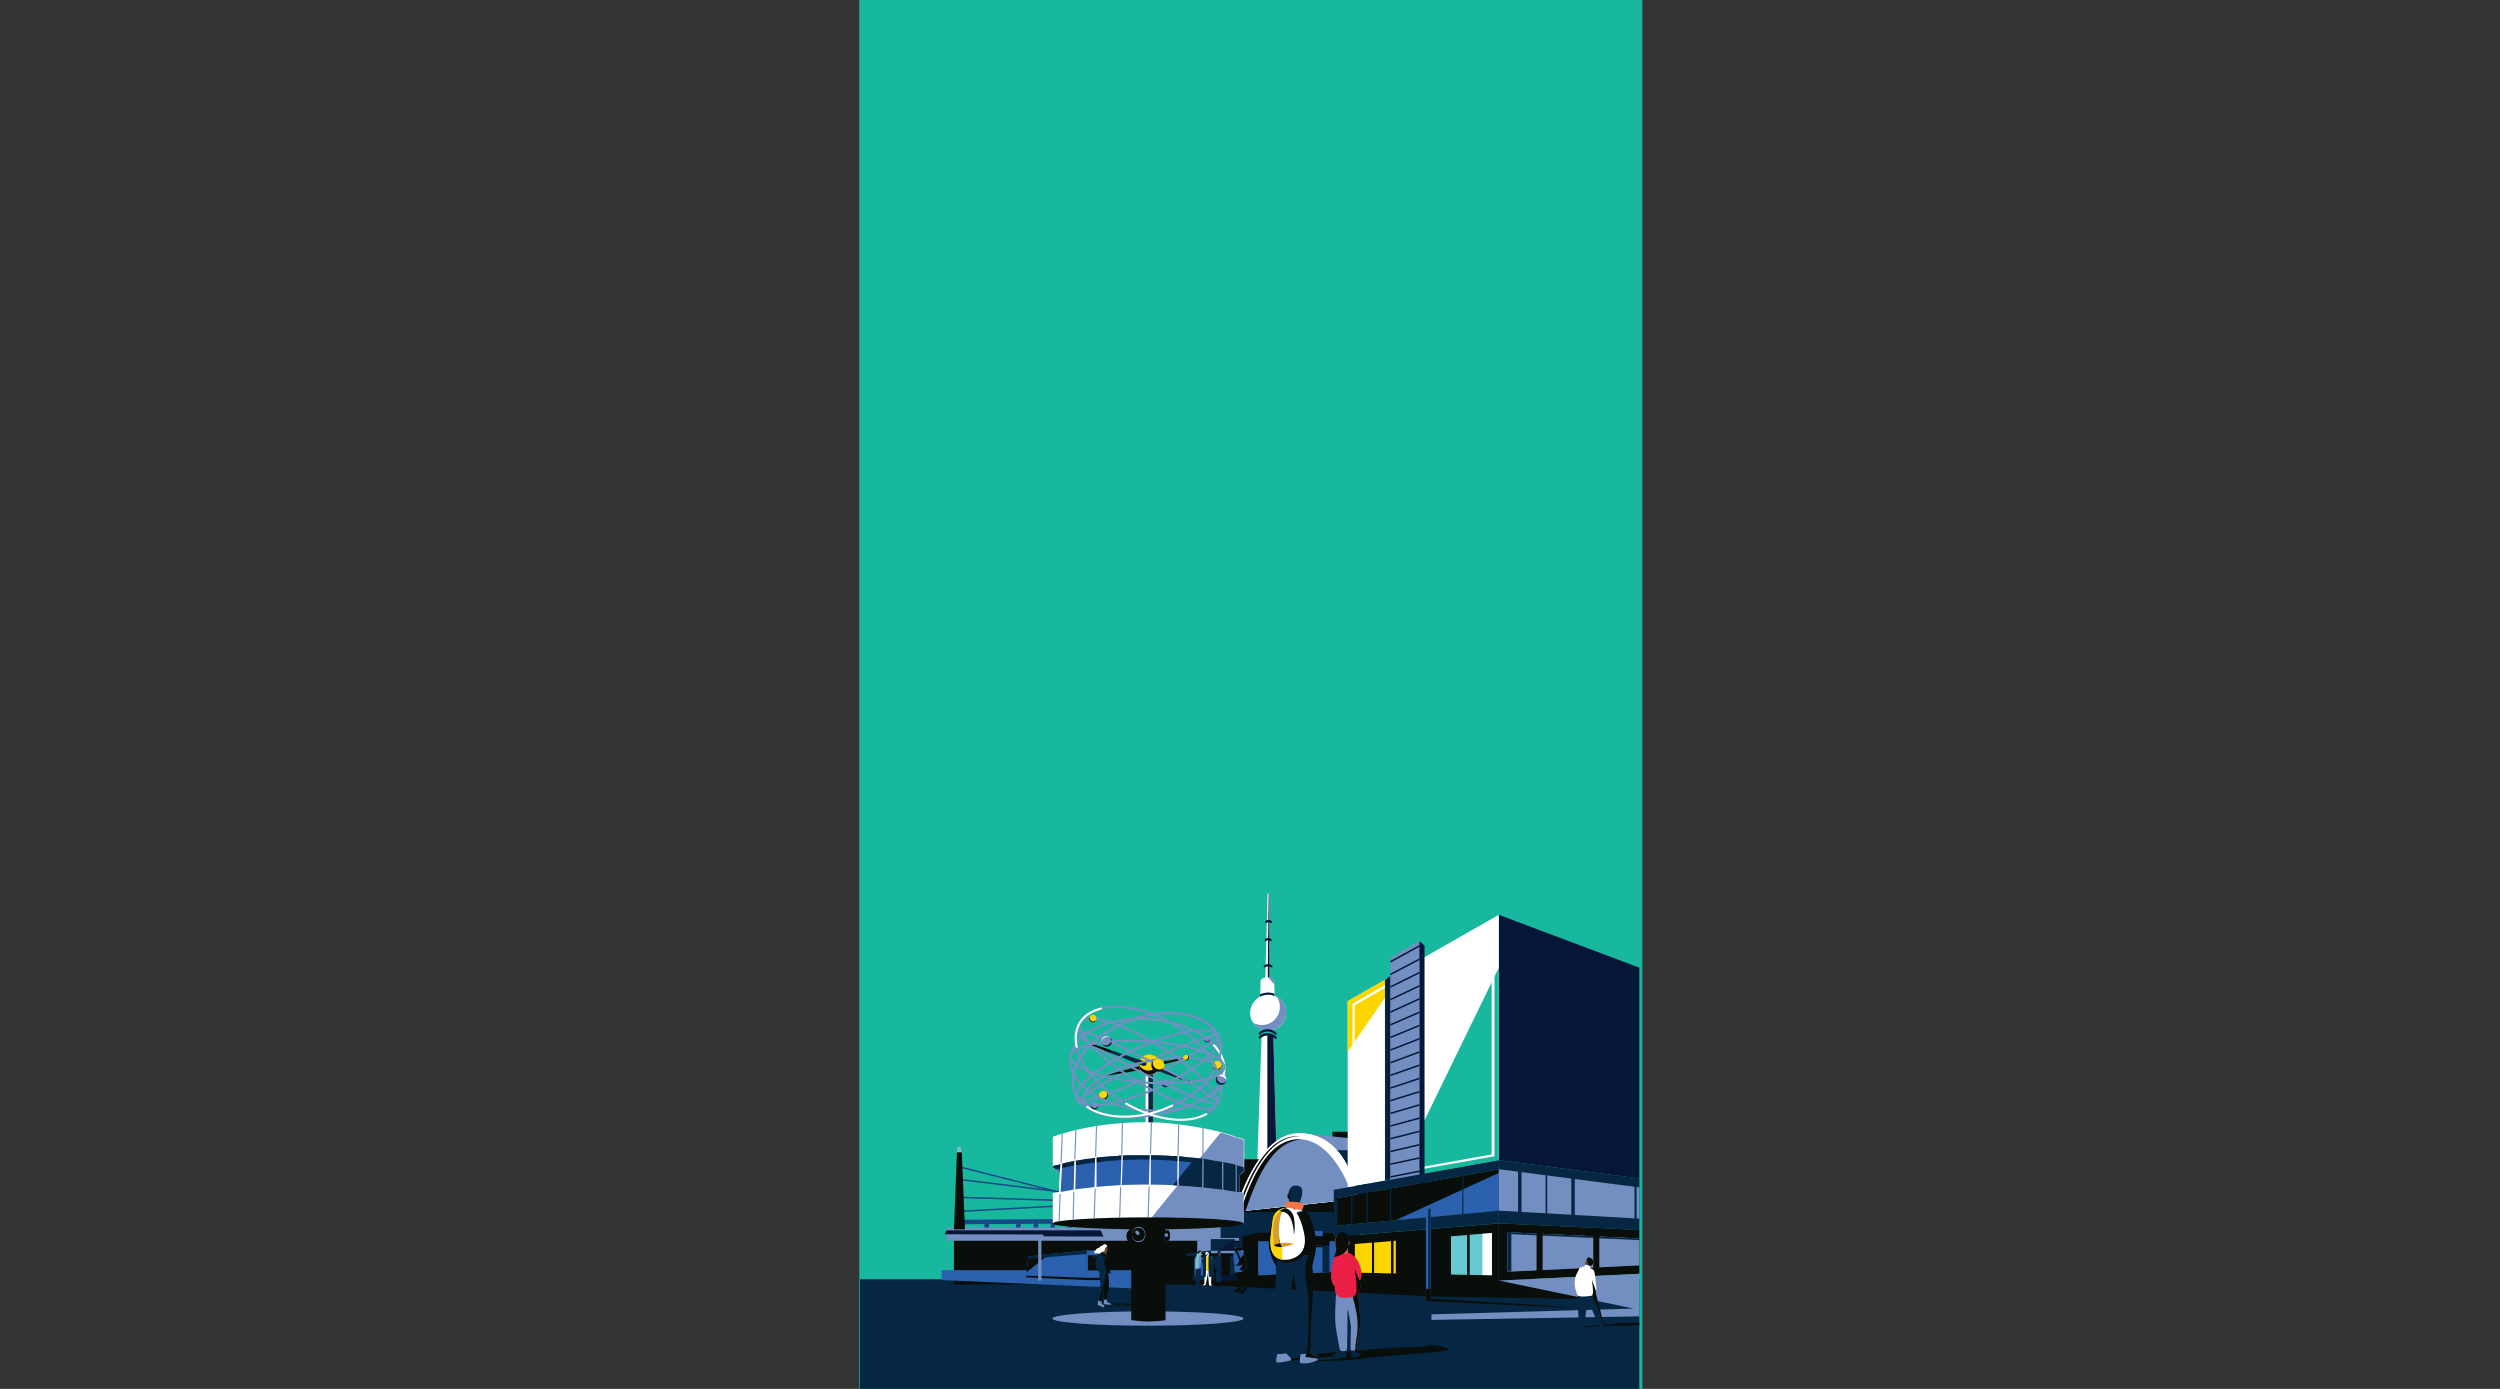<?xml version="1.0" encoding="utf-8"?>
<!-- Generator: Adobe Illustrator 18.1.1, SVG Export Plug-In . SVG Version: 6.00 Build 0)  -->
<svg version="1.1" id="Layer_1" xmlns="http://www.w3.org/2000/svg" xmlns:xlink="http://www.w3.org/1999/xlink" x="0px" y="0px"
	 viewBox="0 0 1080 600" enable-background="new 0 0 1080 600" xml:space="preserve">
<rect x="0" y="0" width="1080" height="600" fill="#333333" stroke="none"/>
<g>
	<g>
		<g>
			<defs>
				<rect id="SVGID_1_" x="784.1" y="235.3" width="337.2" height="364.4"/>
			</defs>
			<clipPath id="SVGID_2_">
				<use xlink:href="#SVGID_1_"  overflow="visible"/>
			</clipPath>
			<g clip-path="url(#SVGID_2_)">
				<g>
					<polygon fill="#EB2047" points="687.5,614.4 628.1,614.4 628.1,482.8 687.5,467.7 687.5,477.6 					"/>
				</g>
			</g>
		</g>
	</g>
	<rect x="371.2" y="-0.1" fill="#17B89E" width="338.3" height="600.1"/>
	<g>
		<g id="backs">
			<defs>
				<rect id="SVGID_3_" x="371.5" y="312.8" width="336.7" height="287.2"/>
			</defs>
			<clipPath id="SVGID_4_">
				<use xlink:href="#SVGID_3_"  overflow="visible"/>
			</clipPath>
			<g clip-path="url(#SVGID_4_)">
				<rect x="297.9" y="552.6" fill="#052743" width="419.2" height="47.4"/>
				<g>
					<g>
						<rect x="412.1" y="535.3" fill="#090E0A" width="125.1" height="19.6"/>
					</g>
					<polygon fill="#090E0A" points="647.5,553.2 690.8,561.3 618.4,560.1 515.2,554.9 518.8,550.1 596.6,546.8 					"/>
					<polygon fill="#2A60AD" points="406.8,553 496.2,556.9 496,548.7 406.8,548.7 					"/>
					<g>
						<path fill="#FFFFFF" d="M552.3,515.4l-3.3,1.9l-1.5,0.8l-5,2.8l2.5-72.8c0,0,0,0,0,0c0.1-0.2,0.8-1.3,2.5-1.3h0.1
							c1.9,0,2.5,1.1,2.5,1.1l1.6,60.6L552.3,515.4z"/>
						<path fill="#061638" d="M552.3,515.4l-3.3,1.9l-1.5,0.8v-71.3h0.1c1.9,0,2.5,1.1,2.5,1.1l1.6,60.6L552.3,515.4z"/>
						<path fill="#979797" d="M545.2,445.3l0-2c0,0,0.8-1.3,2.7-1.1s2.4,1.4,2.4,1.4l0,1.7c0,0-1-0.4-2.5-0.5
							C546.2,444.8,545.2,445.3,545.2,445.3z"/>
						<path fill="#FFFFFF" d="M555.6,437.6c-0.1,4.3-3.6,7.7-7.9,7.7c-4-0.1-7.3-3.2-7.6-7.1c0-0.2,0-0.5,0-0.8
							c0.1-4.3,3.6-7.7,7.9-7.7c4,0.1,7.3,3.2,7.6,7.1C555.6,437,555.6,437.3,555.6,437.6z"/>
						<path fill="#738EC0" d="M555.6,437.6c-0.1,4.3-3.6,7.7-7.9,7.7c-2.7,0-5-1.4-6.4-3.5c1.1,0.6,2.4,1,3.7,1
							c4.3,0.1,7.8-3.3,7.9-7.7c0-0.3,0-0.5,0-0.8c-0.1-1.3-0.6-2.5-1.2-3.6c2.2,1.2,3.7,3.5,3.9,6.1
							C555.6,437,555.6,437.3,555.6,437.6z"/>
						<polygon fill="#FFFFFF" points="548.4,424.1 546.6,424.1 547.6,386 548.5,386.1 548.4,423.4 						"/>
						<path fill="#061638" d="M548.4,423.4c-0.3,0.2-0.5,0.4-0.6,0.4c-0.3,0.1,0.2-31.2,0.3-37.8h0.3L548.4,423.4z"/>
						<path fill="#FFFFFF" d="M550.6,430.2c-0.8-0.3-1.7-0.5-2.6-0.5c-1.3,0-2.5,0.3-3.6,0.8l0.2-7c0,0,0,0,0,0
							c0.1-0.1,0.4-0.6,1-0.9c0,0,0.1,0,0.1,0c0.4-0.2,1.1-0.4,1.8-0.4c0.1,0,0.1,0,0.2,0c2,0.1,2.7,1.1,2.7,1.1l0.1,2.2l0.1,3l0,0
							v0.3L550.6,430.2z"/>
						<g>
							<path fill="#061638" d="M551.1,447c-0.1,0-0.2,0-0.3-0.1c-0.9-0.8-2-1.3-3.2-1.3c-1.2,0-2.2,0.4-3,1.2
								c-0.2,0.2-0.5,0.2-0.7,0c-0.2-0.2-0.2-0.5,0-0.7c1-1,2.3-1.5,3.7-1.5c0,0,0,0,0,0c1.4,0,2.8,0.6,3.8,1.6
								c0.2,0.2,0.2,0.5,0,0.7C551.3,446.9,551.2,447,551.1,447z"/>
						</g>
						<path fill="none" d="M544.1,423.2c2-2.1,5.4-2,7.6,0.2"/>
						<g>
							<path fill="#061638" d="M551.1,448.8c-0.1,0-0.2,0-0.3-0.1c-1.8-1.7-4.6-1.8-6.2-0.2c-0.2,0.2-0.5,0.2-0.7,0
								c-0.2-0.2-0.2-0.5,0-0.7c2-2,5.3-2,7.5,0.1c0.2,0.2,0.2,0.5,0,0.7C551.3,448.8,551.2,448.8,551.1,448.8z"/>
						</g>
						<path fill="none" d="M546.4,420.9c0,0,1.2-0.9,2.9,0.1"/>
						<g>
							<path fill="#061638" d="M549.3,418c-0.1,0-0.2,0-0.2-0.1c-1.4-0.8-2.4-0.1-2.4-0.1c-0.2,0.2-0.5,0.1-0.7-0.1
								c-0.2-0.2-0.1-0.5,0.1-0.7c0.1,0,1.5-1.1,3.4,0c0.2,0.1,0.3,0.4,0.2,0.7C549.7,417.9,549.5,418,549.3,418z"/>
						</g>
						<g>
							<path fill="#061638" d="M548.9,406.6c-0.1,0-0.2,0-0.2-0.1c-0.9-0.5-1.6-0.1-1.6-0.1c-0.2,0.2-0.5,0.1-0.7-0.1
								c-0.2-0.2-0.1-0.5,0.1-0.7c0,0,1.1-0.8,2.6,0c0.2,0.1,0.3,0.4,0.2,0.7C549.2,406.5,549.1,406.6,548.9,406.6z"/>
						</g>
						<g>
							<path fill="#061638" d="M549.1,398.8c-0.1,0-0.2,0-0.2-0.1c-1-0.5-1.6-0.1-1.6-0.1c-0.2,0.2-0.5,0.1-0.7-0.1
								c-0.2-0.2-0.1-0.5,0.1-0.7c0,0,1.1-0.8,2.6,0c0.2,0.1,0.3,0.4,0.2,0.6C549.4,398.7,549.2,398.8,549.1,398.8z"/>
						</g>
						<g>
							<path fill="#87D5EE" d="M550.6,430.2c-0.8-0.3-1.7-0.5-2.7-0.5c-1.3,0-2.5,0.3-3.6,0.8l0-0.9c1.1-0.5,2.3-0.8,3.6-0.8
								c0.9,0,1.8,0.2,2.6,0.5L550.6,430.2z"/>
						</g>
						<path fill="#061638" d="M550.6,430.2c-0.8-0.3-1.7-0.5-2.7-0.5c-1.3,0-2.5,0.3-3.6,0.8l0-0.9c1.1-0.5,2.3-0.8,3.6-0.8
							c0.9,0,1.8,0.2,2.6,0.5L550.6,430.2z"/>
					</g>
					<rect x="535.3" y="514.6" fill="#090E0A" width="58.3" height="11.3"/>
					<g>
						
							<line fill="none" stroke="#174888" stroke-width="1.962" stroke-miterlimit="10" x1="415.8" y1="527.9" x2="504.6" y2="527.3"/>
						
							<line fill="none" stroke="#174888" stroke-width="1.962" stroke-miterlimit="10" x1="426.4" y1="527.9" x2="426.2" y2="530.7"/>
						
							<line fill="none" stroke="#174888" stroke-width="1.962" stroke-miterlimit="10" x1="440.1" y1="527.8" x2="439.8" y2="530.7"/>
						
							<line fill="none" stroke="#174888" stroke-width="1.962" stroke-miterlimit="10" x1="447.7" y1="527.7" x2="447.4" y2="530.5"/>
						
							<line fill="none" stroke="#174888" stroke-width="1.962" stroke-miterlimit="10" x1="455" y1="527.7" x2="454.7" y2="530.5"/>
						
							<line fill="none" stroke="#174888" stroke-width="1.962" stroke-miterlimit="10" x1="462.4" y1="527.6" x2="462.1" y2="530.4"/>
						
							<line fill="none" stroke="#174888" stroke-width="1.962" stroke-miterlimit="10" x1="469.5" y1="527.6" x2="469.2" y2="530.4"/>
						
							<line fill="none" stroke="#174888" stroke-width="1.962" stroke-miterlimit="10" x1="495.7" y1="527.3" x2="495.4" y2="530.1"/>
					</g>
					<rect x="409" y="530.3" fill="#738EC0" width="128.2" height="5.7"/>
					<rect x="527.3" y="523.6" fill="#052743" width="50.3" height="11.2"/>
					<rect x="512.2" y="500.8" fill="#090E0A" width="38.3" height="15.6"/>
					<polygon fill="#2A60AD" points="586.9,532.8 582.2,549.3 574.7,549.6 574.3,549.6 573.9,549.6 571.3,549.8 554.2,550.5 
						551.2,550.6 543.5,551 543.5,532.5 					"/>
					<rect x="554.2" y="536.2" fill="#090E0A" width="17.2" height="1"/>
					<polygon fill="#090E0A" points="586.9,532.8 586,536.2 543.5,536.2 543.5,532.5 586.2,532.8 					"/>
					<rect x="575.6" y="488.9" fill="#090E0A" width="13.8" height="3.1"/>
					<polygon fill="#738EC0" points="590.7,492.5 590.7,517 577.8,518.8 567.4,497.8 563.4,489.7 					"/>
					<polygon fill="#052743" points="590.7,496.9 590.7,517 577.8,518.8 567.4,497.8 567.4,496.9 					"/>
					<path fill="#CCCBCB" d="M586,515.5v2.4l-1.3,0.2l-45.3,4.8l-3.4,0.4l0,0l-2.6,0.3c5-15.9,15.3-33.5,27-34
						C581.5,488.7,586,515.5,586,515.5z"/>
					<path fill="#CCCBCB" d="M586,515.5v2.4l-1.3,0.2l-45.3,4.8l-3.4,0.4l0,0l-2.6,0.3c5-15.9,14.1-33.5,27-34
						C582.2,488.8,586,515.5,586,515.5z"/>
					<path fill="#FFFFFF" d="M586,515.5v2.4l-1.3,0.2l-45.3,4.8l-3.4,0.4l0,0l-2.6,0.3c5-15.9,14.1-33.5,27-34
						C582.2,488.8,586,515.5,586,515.5z"/>
					<path fill="#090E0A" d="M560.7,490.9c-12.9,0.5-20.9,17.6-25.9,33.4l-0.8,0.1c5-15.9,13.1-33.1,26-33.6
						C561.2,490.8,561.7,490.9,560.7,490.9z"/>
					<path fill="#738EC0" d="M584.7,518.1c-5.8,0.6-11.5,1.2-17.2,1.8c-10.5,1.1-21,2.2-31.5,3.4c2.9-9,8.7-24.6,18-29.3
						c4.9-2.5,9.5-2.3,13.5-0.4C576,497.6,582.1,509.3,584.7,518.1z"/>
					<path fill="#090E0A" d="M562.2,492.2c-2,0.2-4,0.7-6.2,1.8c-9.2,4.7-14.9,20.1-17.9,29.1c-0.7,0.1-1.4,0.2-2.2,0.2
						c2.9-9,8.7-24.6,18-29.3C556.8,492.5,559.6,492,562.2,492.2z"/>
					<g>
						<g>
							<polygon fill="#061638" points="476.7,534.2 475.5,531.5 450.5,531.5 409,531.5 408.1,533.2 450.7,533.3 450.8,534.1 							
								"/>
						</g>
					</g>
					<polygon fill="#061638" points="647.5,395.2 737.1,428.9 737.1,512.9 647.5,501.2 					"/>
					<polygon fill="#052743" points="737.1,512.9 737.1,532.7 717.6,531.8 647.5,528.5 647.5,501.2 717.6,510.3 					"/>
					<polygon fill="#090E0A" points="582.2,533.8 582.2,552 647.5,553.2 647.5,528.5 					"/>
					<g>
						<polygon fill="#66C9D1" points="636.2,533.3 626.8,534.1 626.8,550.6 636.2,550.8 644.5,550.9 644.5,532.7 						"/>
					</g>
					<polygon fill="#090E0A" points="626.8,534.1 626.8,550.6 603,550.1 603,536 					"/>
					<polygon fill="#FFFFFF" points="644.5,532.7 644.5,550.9 640.4,550.8 640.4,533 					"/>
					<polygon fill="#090E0A" points="647.5,528.5 737.1,532.7 737.1,548.9 647.5,553.2 					"/>
					<polygon fill="#4E4F4F" points="733.4,536.2 733.4,545.4 652.9,549.3 651.2,549.3 651.2,532.4 652.9,532.4 					"/>
					<polygon fill="#738EC0" points="733.4,536.2 733.4,545.4 652.9,549.3 651.2,549.3 651.2,532.4 652.9,532.4 					"/>
					<polygon fill="#052743" points="733.4,536.2 733.4,536.9 651.2,533.1 651.2,532.4 652.9,532.4 					"/>
					<rect x="663.8" y="531.4" fill="#090E0A" width="2.6" height="18.4"/>
					<rect x="688.3" y="531.4" fill="#090E0A" width="2.6" height="18.4"/>
					<polygon fill="#090E0A" points="543.5,532.5 543.5,551 535.3,551 535.3,534.7 536.7,534.3 					"/>
					<polygon fill="#090E0A" points="586.2,532.8 586,533.5 543.5,533.5 543.5,532.5 					"/>
					<rect x="554.2" y="531.8" fill="#2A60AD" width="17.2" height="2.2"/>
					<polygon fill="#052743" points="536.7,534.3 536.7,551 535.3,551 535.3,534.7 					"/>
					<rect x="523.1" y="540.2" fill="#738EC0" width="14.1" height="1.2"/>
					<rect x="523.1" y="551" fill="#061638" width="12.2" height="2.1"/>
					<polygon fill="#052743" points="523.1,540.2 523.1,541.4 512.4,542.7 512.4,541.5 					"/>
					<polygon fill="#090E0A" points="523.1,541.4 523.1,542.7 516,543.5 516,542.3 					"/>
					<polygon fill="#2A60AD" points="523.1,542.7 523.1,551.4 516,552.2 516,543.5 					"/>
					<rect x="515.2" y="551" fill="#052743" width="7.9" height="2.1"/>
					<polygon fill="#738EC0" points="523.1,535.3 523.1,540.2 517.2,540.9 517.2,536 					"/>
					<rect x="523.1" y="542.7" fill="#052743" width="10.2" height="8.3"/>
					<rect x="525.1" y="541.7" fill="#090E0A" width="6.3" height="9.2"/>
					<rect x="523.1" y="535.3" fill="#052743" width="10.2" height="4.9"/>
					<polygon fill="#061638" points="533.3,535.3 526,540.2 533.3,540.2 					"/>
					<polygon fill="#FDD600" points="592.7,536.8 592.7,549.9 585.3,549.8 585.3,537.4 					"/>
					<polygon fill="#FDD600" points="603,536 603,550.1 600.5,550.1 599.4,550.1 593.6,549.9 593.6,536.8 599.4,536.3 600.5,536.2 
											"/>
					<polygon fill="#052743" points="554.2,536.2 554.2,550.5 551.2,550.6 551.2,536.2 					"/>
					<polygon fill="#090E0A" points="554.2,536.2 554.2,550.5 553.4,550.6 553.4,536.2 					"/>
					<polygon fill="#052743" points="574.3,536.2 574.3,549.6 571.3,549.8 571.3,536.2 					"/>
					<polygon fill="#FFFFFF" points="647.5,395.2 647.5,501.2 603.1,509.2 598.3,510 582.2,512.9 582.2,432.5 598.3,423.3 
						603.1,420.6 607.1,418.2 					"/>
					<polygon fill="#FFFFFF" points="644.5,498.7 602.5,506.2 597.8,507 585.3,509.2 585.3,434.2 599.8,426 604.6,423.2 
						644.5,400.4 					"/>
					<polygon fill="#FDD600" points="607.1,418.2 582.2,454.4 582.2,432.5 598.3,423.3 603.1,420.6 					"/>
					<polygon fill="#17B89E" points="647.5,418 603.1,509.2 647.5,501.2 					"/>
					<path fill="#FFFFFF" d="M604.1,422.3l-4.8,2.7l-15,8.6v76.7l13.7-2.4l4.8-0.8l42.8-7.6V398.7L604.1,422.3z M644.5,498.7
						l-42,7.5l-4.8,0.8l-12.5,2.2v-74.9l14.5-8.3l4.8-2.7l39.9-22.8V498.7z"/>
					<polygon fill="#052743" points="603.1,420.6 603.1,509.2 598.3,510 598.3,423.3 					"/>
					<polygon fill="#061638" points="604.1,419.7 604.1,420.1 600,422.4 600,509 599.4,509.1 599.4,422.4 					"/>
					<polygon fill="#738EC0" points="613.2,406.6 613.2,515.8 600.7,515.8 600.7,413.8 					"/>
					<polygon fill="#738EC0" points="613.2,406.6 613.2,515.8 600.7,515.8 600.7,413.8 					"/>
					<g>
						<g>
							<defs>
								<polygon id="SVGID_5_" points="613.2,406.6 613.2,515.8 600.7,515.8 600.7,413.8 								"/>
							</defs>
							<clipPath id="SVGID_6_">
								<use xlink:href="#SVGID_5_"  overflow="visible"/>
							</clipPath>
							<g clip-path="url(#SVGID_6_)">
								
									<line fill="none" stroke="#061638" stroke-width="0.654" stroke-miterlimit="10" x1="596.2" y1="412.6" x2="617.9" y2="400.2"/>
								<line fill="none" stroke="#061638" stroke-width="0.654" stroke-miterlimit="10" x1="596.1" y1="418" x2="618" y2="406"/>
								
									<line fill="none" stroke="#061638" stroke-width="0.654" stroke-miterlimit="10" x1="596" y1="423.4" x2="618.1" y2="411.8"/>
								
									<line fill="none" stroke="#061638" stroke-width="0.654" stroke-miterlimit="10" x1="595.8" y1="428.8" x2="618.1" y2="417.7"/>
								
									<line fill="none" stroke="#061638" stroke-width="0.654" stroke-miterlimit="10" x1="595.7" y1="434.2" x2="618.2" y2="423.5"/>
								
									<line fill="none" stroke="#061638" stroke-width="0.654" stroke-miterlimit="10" x1="595.5" y1="439.6" x2="618.2" y2="429.2"/>
								
									<line fill="none" stroke="#061638" stroke-width="0.654" stroke-miterlimit="10" x1="595.4" y1="445" x2="618.3" y2="435.1"/>
								
									<line fill="none" stroke="#061638" stroke-width="0.654" stroke-miterlimit="10" x1="595.2" y1="450.4" x2="618.3" y2="440.9"/>
								
									<line fill="none" stroke="#061638" stroke-width="0.654" stroke-miterlimit="10" x1="595.1" y1="455.8" x2="618.4" y2="446.7"/>
								
									<line fill="none" stroke="#061638" stroke-width="0.654" stroke-miterlimit="10" x1="595" y1="461.2" x2="618.5" y2="452.5"/>
								
									<line fill="none" stroke="#061638" stroke-width="0.654" stroke-miterlimit="10" x1="594.8" y1="466.6" x2="618.5" y2="458.3"/>
								
									<line fill="none" stroke="#061638" stroke-width="0.654" stroke-miterlimit="10" x1="594.7" y1="472" x2="618.6" y2="464.1"/>
								
									<line fill="none" stroke="#061638" stroke-width="0.654" stroke-miterlimit="10" x1="594.5" y1="477.4" x2="618.7" y2="469.9"/>
								
									<line fill="none" stroke="#061638" stroke-width="0.654" stroke-miterlimit="10" x1="594.4" y1="482.8" x2="618.7" y2="475.7"/>
								
									<line fill="none" stroke="#061638" stroke-width="0.654" stroke-miterlimit="10" x1="594.2" y1="488.2" x2="618.8" y2="481.5"/>
								
									<line fill="none" stroke="#061638" stroke-width="0.654" stroke-miterlimit="10" x1="594.1" y1="493.6" x2="618.8" y2="487.3"/>
								
									<line fill="none" stroke="#061638" stroke-width="0.654" stroke-miterlimit="10" x1="593.9" y1="499" x2="618.9" y2="493.2"/>
								
									<line fill="none" stroke="#061638" stroke-width="0.654" stroke-miterlimit="10" x1="593.8" y1="504.4" x2="618.9" y2="499"/>
								
									<line fill="none" stroke="#061638" stroke-width="0.654" stroke-miterlimit="10" x1="593.7" y1="509.8" x2="619" y2="504.8"/>
								
									<line fill="none" stroke="#061638" stroke-width="0.654" stroke-miterlimit="10" x1="593.5" y1="515.2" x2="619.1" y2="510.6"/>
							</g>
						</g>
						<polygon fill="#061638" points="615.4,515.8 613.2,515.8 613.2,406.6 615.4,408.5 						"/>
						<g>
							<polygon fill="#052743" points="647.5,501.2 647.5,505.1 576.2,517.8 576.2,514 							"/>
							<polygon fill="#052743" points="576.2,529.6 647.5,523 647.5,528.5 576.2,534.3 							"/>
							<polygon fill="#090E0A" points="647.5,505.1 647.5,523 576.2,529.6 576.2,517.8 							"/>
							<polygon fill="#2A60AD" points="647.5,506.7 603,527.1 647.5,523 							"/>
							<polygon fill="#052743" points="577.7,530.3 576.2,530.3 576.2,517.8 577.8,518.8 							"/>
						</g>
						<polyline fill="#090E0A" points="523.1,553 520.9,553 520.9,551 523.1,551 						"/>
						<g>
							
								<line fill="none" stroke="#174888" stroke-width="0.654" stroke-miterlimit="10" x1="414.5" y1="504.1" x2="481.9" y2="521.2"/>
							
								<line fill="none" stroke="#174888" stroke-width="0.654" stroke-miterlimit="10" x1="416" y1="509.7" x2="481.9" y2="517.8"/>
							
								<line fill="none" stroke="#174888" stroke-width="0.654" stroke-miterlimit="10" x1="415.8" y1="517.3" x2="466" y2="518.8"/>
							
								<line fill="none" stroke="#174888" stroke-width="0.654" stroke-miterlimit="10" x1="414.5" y1="523.3" x2="472" y2="520.2"/>
						</g>
						<g>
							<polygon fill="#2A60AD" points="469.5,540.2 469.5,553 478.1,553 478.1,541.7 477.2,540.2 							"/>
							<polygon fill="#2A60AD" points="469.5,540.2 469.5,553 443.3,551.8 443.4,551.1 443.5,549.6 444,543.8 446.7,542.5 
								453.2,541.8 							"/>
							<polygon fill="#090E0A" points="453.2,541.8 443.5,549.6 444,543.8 446.7,542.5 							"/>
							<rect x="470" y="542.3" fill="#090E0A" width="7.5" height="6.5"/>
							<rect x="469.5" y="552" fill="#090E0A" width="8.6" height="1"/>
							<rect x="471.9" y="542.7" fill="#052743" width="1.4" height="1"/>
							<path fill="#052743" d="M469.5,540.2v1.5l-25.6,2.1l0.2-0.8c0.3-0.3,0.7-0.4,1.1-0.5L469.5,540.2z"/>
							<polygon fill="#090E0A" points="469.8,553 469.5,553 443.3,551.8 443.4,551.1 469.5,552 							"/>
						</g>
						<g>
							<path fill="#738EC0" d="M537.2,569.6c0,1.7-18.5,3.1-41.3,3.1s-41.3-1.4-41.3-3.1s18.5-3.1,41.3-3.1
								C518.7,566.5,537.2,567.9,537.2,569.6z"/>
							<g>
								<path fill="#090E0A" d="M512.9,456.8c-0.4,0.2-0.8,0.4-1.2,0.7l-14.6,3.7c-0.4,0.1-0.9-0.2-1-0.6s0.2-0.9,0.6-1
									c0,0,0,0,0.1,0l15.2-2.8C512.2,456.8,512.6,456.8,512.9,456.8z"/>
								<path fill="none" stroke="#738EC0" stroke-width="0.915" stroke-miterlimit="10" d="M513.5,456.5c-0.2,0.1-0.4,0.2-0.6,0.3
									c-0.4,0.2-0.8,0.4-1.2,0.7c-4.1,2.2-8.8,4.5-13.9,6.9c-13.4,6.3-25.2,10.8-29.4,11.3c-0.9,0.1-1.5,0-1.6-0.2
									c-0.2-0.4,0.4-1.1,1.6-2c3.9-3.1,14.2-8.9,26.8-14.8c0.4-0.2,0.7-0.3,1.1-0.5c15.9-7.4,29.2-12.1,29.9-10.6
									C526.6,448.6,521.5,452.1,513.5,456.5z"/>
								<g>
									<path fill="#FDD600" d="M478.2,471.9c1.4,2-0.8,4.1-2.8,2.8c-0.1,0-0.1-0.1-0.2-0.2c-1.4-2,0.8-4.1,2.8-2.8
										C478.2,471.8,478.2,471.9,478.2,471.9z"/>
									<path fill="#052743" d="M478.7,473.2c0,1-0.8,1.9-1.9,1.9c-0.7,0-1.3-0.4-1.6-0.9c0.3,0.3,0.8,0.4,1.2,0.4
										c1,0,1.9-0.8,1.9-1.9c0-0.3-0.1-0.7-0.3-1C478.4,472.1,478.7,472.7,478.7,473.2z"/>
								</g>
								<rect x="494.9" y="464.1" fill="#FFFFFF" width="3.2" height="21.8"/>
								<path fill="#090E0A" d="M497.2,461.5C497.2,461.5,497.1,461.5,497.2,461.5l-19.6,3.3l-0.9,0.2c0.2-0.1,0.3-0.2,0.5-0.2
									c-0.1,0-0.2,0-0.3-0.1l0.8-0.2l18.8-5.1c0.6-0.2,1.2,0.2,1.4,0.8C498.1,460.7,497.8,461.3,497.2,461.5z"/>
								<path fill="#090E0A" d="M514.5,467.2c-0.4,0.1-0.9,0.1-1.3,0.2l-4.6-1.7c0.3-0.2,0.7-0.4,1-0.6L514.5,467.2z"/>
								<path fill="#052743" d="M509.5,465.1c-0.3,0.2-0.7,0.4-1,0.6l-13-4.8c-0.4-0.2-0.7-0.6-0.5-1c0.2-0.4,0.6-0.7,1-0.5h0
									L509.5,465.1z"/>
								<rect x="496.1" y="464.1" fill="#052743" width="2" height="21.8"/>
								<path fill="#FDD600" d="M499.8,456.9c3.3,4.6-1.8,9.7-6.4,6.4c-0.1-0.1-0.2-0.2-0.3-0.3c-3.3-4.6,1.8-9.7,6.4-6.4
									C499.7,456.7,499.8,456.8,499.8,456.9z"/>
								<path fill="#090E0A" d="M500.9,459.9c0,2.4-2,4.4-4.4,4.4s-4.4-2-4.4-4.4l0,0c0.7,1.5,2.2,2.6,4,2.6c2.4,0,4.4-2,4.4-4.4
									C500.8,458.7,500.9,459.3,500.9,459.9z"/>
								<path fill="#052743" d="M495.3,459.8c-0.2,0.5-0.8,0.8-1.3,0.7c0,0,0,0-0.1,0l-22.8-9.1c0.2-0.2,0.3-0.3,0.5-0.5l23,7.7
									C495.2,458.7,495.5,459.3,495.3,459.8z"/>
								<path fill="none" stroke="#738EC0" stroke-width="0.915" stroke-miterlimit="10" d="M506.7,477.5
									c14.8-6.8,23.6-19.2,20-28.9c-3.9-10.6-21-14.2-38.2-7.9c-6.7,2.4-12.5,6-16.8,10.1c-0.2,0.2-0.3,0.3-0.5,0.5
									c-6.4,6.3-9.3,13.7-7,20.1c1,2.7,2.8,4.9,5.2,6.6"/>
								<path fill="none" stroke="#738EC0" stroke-width="0.915" stroke-miterlimit="10" d="M526.2,447.7
									c2.2,4.8-9.7,14.9-26.5,22.4c-16.8,7.5-32.2,9.8-34.4,4.9s9.7-14.9,26.5-22.4C508.6,445,524,442.8,526.2,447.7z"/>
								<g>
									<path fill="#738EC0" d="M504.6,466.9c1.2,1.7-0.7,3.6-2.4,2.4c-0.1,0-0.1-0.1-0.1-0.1c-1.2-1.7,0.7-3.6,2.4-2.4
										C504.5,466.8,504.5,466.9,504.6,466.9z"/>
									<path fill="#052743" d="M505,468.1c0,0.9-0.7,1.6-1.6,1.6c-0.9,0-1.6-0.7-1.6-1.6c0.3,0.5,0.8,0.8,1.4,0.8
										c0.9,0,1.6-0.7,1.6-1.6c0,0,0,0,0-0.1C504.9,467.5,505,467.8,505,468.1z"/>
								</g>
								<path fill="none" stroke="#738EC0" stroke-width="0.915" stroke-miterlimit="10" d="M500.9,481.3
									c-16.5,3.1-30.9,0.7-32.5-5.5c0-0.1-0.1-0.2-0.1-0.3c-0.1-0.7-0.1-1.3,0.1-2c0.7-2.8,3.7-5.8,8.4-8.5
									c0.2-0.1,0.3-0.2,0.5-0.2c0.2-0.1,0.4-0.2,0.5-0.3c4.9-2.6,11.3-4.8,18.5-6.2c0.1,0,0.2,0,0.3-0.1c5.5-1,10.7-1.5,15.3-1.3
									c0.3,0,0.7,0,1,0c0.4,0,0.8,0,1.1,0.1l0,0c7.3,0.5,12.8,2.4,14.6,5.5c0.3,0.5,0.5,1,0.6,1.5
									C530.3,470.3,517.7,478.1,500.9,481.3z"/>
								<path fill="none" stroke="#738EC0" stroke-width="0.915" stroke-miterlimit="10" d="M525.4,477.4
									c-2.6,4.2-17.8-0.3-34-10.2c-16.2-9.9-27.2-21.4-24.6-25.6s17.8,0.3,34,10.2C516.9,461.7,528,473.2,525.4,477.4z"/>
								<path fill="none" stroke="#738EC0" stroke-width="0.915" stroke-miterlimit="10" d="M525.9,476.6
									c-0.8,1.5-15-4.2-31.8-12.8c-16.8-8.6-29.7-16.7-29-18.2c0.8-1.5,15,4.2,31.8,12.8C513.7,466.9,526.7,475.1,525.9,476.6z"/>
								<g>
									<path fill="#738EC0" d="M479.9,448.3c1.7,2.4-0.9,5.1-3.4,3.3c-0.1-0.1-0.1-0.1-0.2-0.2c-1.7-2.4,0.9-5.1,3.4-3.3
										C479.8,448.2,479.8,448.3,479.9,448.3z"/>
									<path fill="#FFFFFF" d="M479.3,447.9c-0.2-0.1-0.4-0.1-0.7-0.1c-1.4,0-2.6,1.1-2.8,2.4c0-0.1,0-0.2,0-0.3
										c0-1.3,1-2.3,2.3-2.3C478.6,447.6,478.9,447.7,479.3,447.9z"/>
									<path fill="#052743" d="M480.4,449.9c0,1.3-1,2.3-2.3,2.3c-0.8,0-1.6-0.4-2-1.1c0.4,0.3,0.9,0.5,1.5,0.5
										c1.3,0,2.3-1,2.3-2.3c0-0.4-0.1-0.8-0.3-1.2C480.1,448.6,480.4,449.2,480.4,449.9z"/>
								</g>
								<path fill="none" stroke="#738EC0" stroke-width="0.915" stroke-miterlimit="10" d="M528.1,466.4
									c-3.7,8.9-17.8,14.6-34.1,13.2c-18.4-1.6-32.5-11.7-31.5-22.5c0.9-10.8,16.6-18.3,34.9-16.8c11.5,1,21.3,5.3,26.8,11.1"/>
								<path fill="none" stroke="#FFFFFF" stroke-width="0.915" stroke-miterlimit="10" d="M524.2,451.3c3.3,3.4,5.1,7.4,4.7,11.5
									c-0.1,1.2-0.4,2.4-0.9,3.6"/>
								<path fill="none" stroke="#738EC0" stroke-width="0.915" stroke-miterlimit="10" d="M469.4,478c-2.4-1.7-4.2-3.9-5.2-6.6
									c-3.9-10.6,7-24.3,24.2-30.6s34.4-2.8,38.2,7.9c3.5,9.7-5.2,22.1-20,28.9"/>
								<path fill="none" stroke="#FFFFFF" stroke-width="0.915" stroke-miterlimit="10" d="M506.7,477.5c-1.4,0.6-2.8,1.2-4.2,1.8
									c-12.9,4.7-25.8,3.9-33.1-1.3"/>
								<g>
									<path fill="#FDD600" d="M527.3,459c1.4,1.9-0.8,4.1-2.7,2.7c-0.1,0-0.1-0.1-0.2-0.2c-1.4-1.9,0.8-4.1,2.7-2.7
										C527.2,458.9,527.2,458.9,527.3,459z"/>
									<path fill="#052743" d="M527.7,460.3c0,1-0.8,1.9-1.9,1.9s-1.9-0.8-1.9-1.9c0-0.1,0-0.1,0-0.2c0.1,0.9,0.9,1.7,1.9,1.7
										c1,0,1.8-0.8,1.9-1.7C527.7,460.2,527.7,460.2,527.7,460.3z"/>
								</g>
								<path fill="none" stroke="#738EC0" stroke-width="0.915" stroke-miterlimit="10" d="M486.1,476.6c-11.2-6.5-19-15.8-21-24"
									/>
								<path fill="none" stroke="#FFFFFF" stroke-width="0.915" stroke-miterlimit="10" d="M521.4,481.1c-7.9,4.7-22,3.2-35.2-4.5
									"/>
								<path fill="none" stroke="#738EC0" stroke-width="0.915" stroke-miterlimit="10" d="M475.8,435.6
									c8.1-1.9,19.5,0.2,30.2,6.4c16.5,9.5,25.4,24.9,19.9,34.5c-1.1,1.9-2.6,3.4-4.6,4.5"/>
								<path fill="none" stroke="#FFFFFF" stroke-width="0.915" stroke-miterlimit="10" d="M465.2,452.6
									c-0.9-3.8-0.6-7.4,1.1-10.5c1.9-3.3,5.3-5.4,9.6-6.5"/>
								<g>
									<path fill="#738EC0" d="M474.5,477.9c-0.5,2-3.1,1.8-3.3-0.2c0-0.1,0-0.1,0-0.2c0.5-2,3.1-1.8,3.3,0.2
										C474.5,477.8,474.5,477.8,474.5,477.9z"/>
									<path fill="#052743" d="M473.9,478.9c-0.7,0.6-1.7,0.5-2.3-0.2c-0.4-0.4-0.5-1-0.3-1.6c0,0.4,0.1,0.8,0.4,1
										c0.6,0.7,1.6,0.8,2.3,0.2c0.2-0.2,0.4-0.5,0.5-0.7C474.5,478.1,474.3,478.6,473.9,478.9z"/>
								</g>
								<g>
									<path fill="#738EC0" d="M522.4,448.1c1,1.4-0.5,2.9-1.9,1.9c0,0-0.1-0.1-0.1-0.1c-0.9-1.4,0.5-2.9,1.9-1.9
										C522.3,448,522.3,448.1,522.4,448.1z"/>
									<path fill="#052743" d="M522.7,449c0,0.8-0.6,1.3-1.3,1.3c-0.7,0-1.3-0.6-1.3-1.3c0-0.1,0-0.2,0-0.2
										c0.1,0.6,0.7,1.1,1.3,1.1s1.2-0.5,1.3-1.1C522.7,448.8,522.7,448.9,522.7,449z"/>
								</g>
								<g>
									<path fill="#FDD600" d="M512.4,455.7c1.5,0.1,1.7,2,0.2,2.4c-0.1,0-0.1,0-0.2,0c-1.5-0.1-1.7-2-0.2-2.4
										C512.3,455.7,512.4,455.7,512.4,455.7z"/>
									<path fill="#052743" d="M513.2,456c0.5,0.4,0.6,1.2,0.2,1.7c-0.4,0.5-1.2,0.6-1.7,0.2c-0.1,0-0.1-0.1-0.2-0.2
										c0.5,0.3,1.1,0.2,1.5-0.3c0.4-0.5,0.3-1.1,0-1.5C513.1,455.9,513.2,455.9,513.2,456z"/>
								</g>
								<g>
									<path fill="#FDD600" d="M473.3,438.9c1.2,1.7-0.7,3.6-2.4,2.4c-0.1,0-0.1-0.1-0.1-0.1c-1.2-1.7,0.7-3.6,2.4-2.4
										C473.2,438.8,473.3,438.8,473.3,438.9z"/>
									<path fill="#052743" d="M473.6,440.7c-0.2,0.6-0.8,1-1.5,1c-0.9,0-1.6-0.7-1.6-1.6c0-0.4,0.2-0.8,0.4-1.1
										c-0.1,0.2-0.1,0.4-0.1,0.7c0,0.9,0.7,1.6,1.6,1.6C472.8,441.2,473.3,441,473.6,440.7z"/>
								</g>
								<g>
									<path fill="#738EC0" d="M529.3,464.8c1.7,2.4-0.9,5.1-3.4,3.4c-0.1-0.1-0.1-0.1-0.2-0.2c-1.7-2.4,0.9-5.1,3.4-3.4
										C529.2,464.7,529.2,464.8,529.3,464.8z"/>
									<path fill="#FFFFFF" d="M529.8,466.4c-0.9-1-2.1-1.6-3.5-1.6c-0.2,0-0.3,0-0.5,0c0.4-0.4,1-0.7,1.7-0.7
										C528.8,464.1,529.8,465.1,529.8,466.4z"/>
									<path fill="#052743" d="M529.7,467.2c-0.3,0.9-1.2,1.5-2.2,1.5c-1.3,0-2.3-1-2.3-2.3c0-0.6,0.2-1.2,0.7-1.6
										c-0.1,0.3-0.1,0.5-0.1,0.8c0,1.3,1,2.3,2.3,2.3C528.7,467.9,529.3,467.6,529.7,467.2z"/>
								</g>
								<g>
									<path fill="#FDD600" d="M502.4,458.3c2,2.9-1.1,6-4,4c-0.1-0.1-0.2-0.1-0.2-0.2c-2-2.9,1.1-6,4-4
										C502.2,458.2,502.3,458.3,502.4,458.3z"/>
									<path fill="#090E0A" d="M502.8,461.2c-0.4,1.1-1.4,1.8-2.6,1.8c-1.5,0-2.8-1.2-2.8-2.8c0-0.8,0.3-1.4,0.8-1.9
										c-0.1,0.3-0.2,0.6-0.2,0.9c0,1.5,1.2,2.8,2.8,2.8C501.7,462,502.4,461.7,502.8,461.2z"/>
								</g>
								<path fill="#090E0A" d="M480,453.7c0,0.3-0.1,0.7-0.3,1.1l-8.5-3.4c0.2-0.2,0.3-0.3,0.5-0.5L480,453.7z"/>
							</g>
							<g>
								<path fill="#FFFFFF" d="M535.3,507.7v7.3c0.7,0.1,1.3,0.2,1.9,0.3v13.2h-82.4v-13.1c0.9-0.2,1.8-0.3,2.7-0.5l0.4-8.2
									l-1.9-1.6l-1.2-1v-13c0,0,18.1-7.1,43.8-6.2c0.2,0,0.4,0,0.6,0c0.2,0,0.3,0,0.4,0c0.2,0,0.3,0,0.5,0c0.2,0,0.5,0,0.7,0
									c0.3,0,0.6,0,0.9,0.1c0.5,0,0.9,0.1,1.4,0.1c0.1,0,0.2,0,0.3,0c0.6,0,1.3,0.1,1.9,0.2c0.2,0,0.4,0,0.7,0.1
									c0.2,0,0.4,0,0.7,0.1c0.7,0.1,1.4,0.2,2.2,0.2c0.3,0,0.5,0.1,0.8,0.1c1.2,0.2,2.5,0.3,3.8,0.5c0.2,0,0.3,0.1,0.5,0.1
									c0.8,0.1,1.5,0.2,2.3,0.4c0.2,0,0.5,0.1,0.8,0.1c0.9,0.2,1.8,0.3,2.6,0.5c0.4,0.1,0.8,0.2,1.2,0.2c0.3,0.1,0.7,0.2,1,0.2
									c0.7,0.2,1.4,0.3,2.2,0.5c0.6,0.1,1.1,0.3,1.7,0.4c0,0,0.1,0,0.1,0c0.2,0.1,0.5,0.1,0.7,0.2s0.5,0.2,0.8,0.2
									c0,0,0.1,0,0.1,0c0.3,0.1,0.7,0.2,1,0.3c0.3,0.1,0.6,0.2,1,0.3c0.1,0,0.1,0,0.2,0c0.3,0.1,0.7,0.2,1.1,0.3
									c0.1,0,0.2,0.1,0.2,0.1c0.3,0.1,0.6,0.2,0.9,0.3c0.3,0.1,0.6,0.2,0.8,0.3c0.8,0.3,1.7,0.6,2.6,0.8c0.3,0.1,0.7,0.2,1,0.3
									c0,0,0.1,0,0.1,0c0.3,0.1,0.7,0.2,1.1,0.4V506l-0.1,0.1L535.3,507.7z"/>
								<path fill="#738EC0" d="M535.3,507.7v7.3c0.7,0.1,1.3,0.2,1.9,0.3v13h-41.6c5.1-6.3,21.7-26.8,31.7-39
									c0.3,0.1,0.7,0.2,1,0.3c0.3,0.1,0.6,0.2,1,0.3c0.1,0,0.1,0,0.2,0c0.3,0.1,0.7,0.2,1.1,0.3c0.1,0,0.2,0.1,0.2,0.1
									c0.3,0.1,0.6,0.2,0.9,0.3c0.3,0.1,0.6,0.2,0.8,0.3c0.8,0.3,1.7,0.6,2.6,0.8c0.3,0.1,0.7,0.3,1,0.3c0,0,0.1,0,0.1,0
									c0.3,0.1,0.7,0.3,1.1,0.4v13.5l-0.1,0.1L535.3,507.7z"/>
								<path fill="#CCCBCB" d="M537.2,504.3v1.7l-0.1,0.1l-1.8,1.7v7.3c-0.4-0.1-0.8-0.1-1.2-0.2c-0.1,0-0.2,0-0.3-0.1
									c0,0-0.1,0-0.1,0c-11.7-1.9-38.1-5.2-67.1-1.2c-0.3,0-0.7,0.1-1,0.1c-0.3,0-0.7,0.1-1,0.2c-0.8,0.1-1.6,0.2-2.4,0.4h0
									c0,0,0,0-0.1,0l0,0c-0.6,0.1-1.1,0.2-1.7,0.3c-0.2,0-0.4,0.1-0.7,0.1c-0.2,0-0.3,0.1-0.4,0.1c-0.2,0-0.5,0.1-0.7,0.1
									c-0.3,0.1-0.6,0.1-0.9,0.2l0.4-8.2l-1.9-1.6l-1.2-1v-0.5c0.4-0.1,0.8-0.2,1.3-0.3c0.3-0.1,0.7-0.2,1-0.2
									c0.1,0,0.2,0,0.2-0.1c0.1,0,0.1,0,0.2-0.1c0.3-0.1,0.6-0.1,0.9-0.2l0,0c0.1,0,0.3-0.1,0.4-0.1l0,0c0.1,0,0.2,0,0.3-0.1l0,0
									c0.2-0.1,0.4-0.1,0.7-0.2c0.4-0.1,0.8-0.2,1.2-0.3c0.4-0.1,0.8-0.2,1.2-0.2l0,0c0.4-0.1,0.8-0.2,1.2-0.2
									c0.3-0.1,0.7-0.1,1.1-0.2c0,0,0.1,0,0.1,0h0c0.1,0,0.2,0,0.2,0c0.4-0.1,0.7-0.1,1.1-0.2c0.4-0.1,0.8-0.1,1.2-0.2
									c0.4-0.1,0.8-0.1,1.2-0.2s0.8-0.1,1.2-0.2c0.1,0,0.2,0,0.3,0c0.3,0,0.6-0.1,0.8-0.1c0.1,0,0.2,0,0.2,0c0,0,0.1,0,0.1,0
									c0.4-0.1,0.7-0.1,1.1-0.2c0.4-0.1,0.8-0.1,1.2-0.2c0.8-0.1,1.6-0.2,2.4-0.3c0,0,0.1,0,0.1,0c0.8-0.1,1.6-0.2,2.3-0.2
									c0.8-0.1,1.7-0.2,2.5-0.2c0,0,0,0,0,0c0.4,0,0.7-0.1,1.1-0.1c0.2,0,0.3,0,0.5,0c0.3,0,0.6,0,0.8-0.1c0.3,0,0.6,0,0.8-0.1
									c0.3,0,0.6,0,0.8,0s0.6,0,0.8,0c0.7,0,1.3-0.1,2-0.1c0.1,0,0.3,0,0.4,0c0.6,0,1.1,0,1.7,0c0.3,0,0.6,0,0.9,0
									c0.3,0,0.6,0,0.9,0l0,0c0.3,0,0.6,0,0.9,0c1.1,0,2.1,0,3.2,0c0.4,0,0.8,0,1.1,0c0.4,0,0.8,0,1.1,0c0.4,0,0.8,0,1.1,0
									c1.1,0,2.2,0.1,3.3,0.1c0.1,0,0.2,0,0.2,0c0.7,0,1.3,0.1,2,0.1c0.7,0,1.3,0.1,2,0.1c0.1,0,0.2,0,0.4,0
									c0.6,0,1.1,0.1,1.6,0.1c0.1,0,0.2,0,0.3,0c1.6,0.1,3.2,0.3,4.8,0.5c0.3,0,0.6,0.1,0.9,0.1c0.1,0,0.2,0,0.3,0
									c0.4,0,0.8,0.1,1.2,0.1c0.1,0,0.2,0,0.4,0c0.6,0.1,1.2,0.2,1.8,0.2c0.3,0,0.7,0.1,1,0.1c0,0,0.1,0,0.1,0
									c0.2,0,0.3,0,0.5,0.1c0.6,0.1,1.2,0.2,1.7,0.2c0.6,0.1,1.1,0.2,1.6,0.3c0.1,0,0.2,0,0.4,0.1c0.1,0,0.3,0,0.4,0.1
									c0.3,0,0.5,0.1,0.8,0.1c0.1,0,0.2,0,0.4,0.1c0.1,0,0.2,0,0.2,0c0.6,0.1,1.1,0.2,1.6,0.3c0.2,0,0.5,0.1,0.7,0.1
									c0.1,0,0.1,0,0.2,0c0.8,0.2,1.5,0.3,2.2,0.4c0.3,0.1,0.7,0.1,0.9,0.2c0.2,0,0.4,0.1,0.6,0.1c0.3,0.1,0.6,0.1,0.9,0.2
									c0.4,0.1,0.8,0.2,1.2,0.3c0,0,0,0,0.1,0C535.1,503.8,536.2,504,537.2,504.3z"/>
								<path fill="#2A60AD" d="M537.2,504.3v1.7l-0.1,0.1l-1.8,1.7v7.3c-0.4-0.1-0.8-0.1-1.2-0.2c-0.1,0-0.2,0-0.3-0.1
									c0,0-0.1,0-0.1,0c-5.9-1-15.4-2.2-26.9-2.8c-11.6-0.6-25.2-0.4-39.3,1.4c-0.3,0-0.6,0.1-0.9,0.1c-0.3,0-0.7,0.1-1,0.1
									c-0.3,0-0.7,0.1-1,0.2c-0.8,0.1-1.6,0.2-2.4,0.4h0c0,0,0,0-0.1,0l0,0c-0.6,0.1-1.1,0.2-1.7,0.3c-0.2,0-0.4,0.1-0.7,0.1
									c-0.2,0-0.3,0.1-0.4,0.1c-0.2,0-0.5,0.1-0.7,0.1c-0.3,0.1-0.6,0.1-0.9,0.2l0.4-8.2l-1.9-1.6l-1.2-1v-0.5
									c0.4-0.1,0.8-0.2,1.3-0.3c0.2,0,0.3-0.1,0.5-0.1c0.2,0,0.4-0.1,0.6-0.1c0.1,0,0.2,0,0.2-0.1c0.1,0,0.1,0,0.2-0.1
									c0.3-0.1,0.6-0.1,0.9-0.2l0,0c0.1,0,0.3-0.1,0.4-0.1l0,0c0.1,0,0.2,0,0.3-0.1l0,0c0.2-0.1,0.4-0.1,0.7-0.2
									c0.4-0.1,0.8-0.2,1.2-0.3c0.4-0.1,0.8-0.2,1.2-0.2l0,0c0.4-0.1,0.8-0.2,1.2-0.2c0.3-0.1,0.7-0.1,1.1-0.2c0,0,0.1,0,0.1,0h0
									c0.1,0,0.2,0,0.2,0c0.4-0.1,0.7-0.1,1.1-0.2c0.4-0.1,0.8-0.1,1.2-0.2c0.4-0.1,0.8-0.1,1.2-0.2s0.8-0.1,1.2-0.2
									c0.1,0,0.2,0,0.3,0c0.3,0,0.6-0.1,0.8-0.1c0.1,0,0.2,0,0.2,0c0,0,0.1,0,0.1,0c0.4-0.1,0.8-0.1,1.1-0.2
									c0.4-0.1,0.8-0.1,1.2-0.2c0.8-0.1,1.6-0.2,2.4-0.3c0,0,0.1,0,0.1,0c0.8-0.1,1.6-0.2,2.3-0.2c0.8-0.1,1.7-0.2,2.5-0.2
									c0,0,0,0,0,0c0.4,0,0.7-0.1,1.1-0.1c0.2,0,0.3,0,0.5,0c0.3,0,0.6,0,0.8-0.1c0.3,0,0.6,0,0.8-0.1c0.3,0,0.6,0,0.8,0
									s0.6,0,0.8,0c0.7,0,1.3-0.1,2-0.1c0.1,0,0.3,0,0.4,0c0.6,0,1.1,0,1.7,0c0.3,0,0.6,0,0.9,0c0.3,0,0.6,0,0.9,0l0,0
									c0.3,0,0.6,0,0.9,0c1.1,0,2.1,0,3.2,0c0.4,0,0.8,0,1.1,0c0.4,0,0.8,0,1.1,0c0.4,0,0.8,0,1.1,0c1.1,0,2.2,0.1,3.3,0.1
									c0.1,0,0.2,0,0.2,0c0.7,0,1.3,0.1,2,0.1c0.7,0,1.3,0.1,2,0.1c0.1,0,0.2,0,0.4,0c0.6,0,1.1,0.1,1.6,0.1c0.1,0,0.2,0,0.3,0
									c1.6,0.1,3.2,0.3,4.8,0.5c0.3,0,0.6,0.1,0.9,0.1c0.1,0,0.2,0,0.3,0c0.3,0,0.7,0.1,1,0.1c0.1,0,0.1,0,0.2,0
									c0.1,0,0.2,0,0.4,0c0.6,0.1,1.2,0.2,1.8,0.2c0.3,0,0.7,0.1,1,0.1c0,0,0.1,0,0.1,0c0.2,0,0.3,0,0.5,0.1
									c0.6,0.1,1.2,0.2,1.7,0.3s1.1,0.2,1.6,0.3c0.1,0,0.2,0,0.4,0.1c0.1,0,0.3,0,0.4,0.1c0.3,0,0.5,0.1,0.8,0.1
									c0.1,0,0.2,0,0.4,0.1c0.1,0,0.2,0,0.2,0c0.6,0.1,1.1,0.2,1.6,0.3c0.2,0,0.5,0.1,0.7,0.1c0.1,0,0.1,0,0.2,0
									c0.8,0.2,1.5,0.3,2.2,0.4c0.3,0.1,0.7,0.1,0.9,0.2c0.2,0,0.4,0.1,0.6,0.1c0.3,0.1,0.6,0.1,0.9,0.2c0.4,0.1,0.8,0.2,1.2,0.3
									c0,0,0,0,0.1,0C535.1,503.8,536.2,504,537.2,504.3z"/>
								<path fill="#052743" d="M537.2,504.3v1.7l-0.1,0.1l-1.8,1.7v7.3c-0.4-0.1-0.8-0.1-1.2-0.2c-0.1,0-0.2,0-0.3-0.1
									c0,0-0.1,0-0.1,0c-5.9-1-15.4-2.2-26.9-2.8c3-3.8,6.2-7.7,9.3-11.5c0.1,0,0.1,0,0.2,0c0.1,0,0.2,0,0.4,0
									c0.6,0.1,1.2,0.2,1.8,0.2c0.3,0,0.7,0.1,1,0.1c0,0,0.1,0,0.1,0c0.2,0,0.3,0,0.5,0.1c0.6,0.1,1.2,0.2,1.7,0.3
									c0.6,0.1,1.1,0.2,1.6,0.2c0.1,0,0.2,0,0.4,0.1c0.1,0,0.3,0,0.4,0.1c0.3,0,0.5,0.1,0.8,0.1c0.1,0,0.2,0,0.4,0.1
									c0.1,0,0.2,0,0.2,0c0.6,0.1,1.1,0.2,1.6,0.3c0.2,0,0.5,0.1,0.7,0.1c0.1,0,0.1,0,0.2,0c0.8,0.2,1.5,0.3,2.2,0.4
									c0.3,0.1,0.7,0.1,0.9,0.2c0.2,0,0.4,0.1,0.6,0.1c0.3,0.1,0.6,0.1,0.9,0.2c0.4,0.1,0.8,0.2,1.2,0.3c0,0,0,0,0.1,0
									C535.1,503.8,536.2,504,537.2,504.3z"/>
								<path fill="#052743" d="M537.2,504.3v1.7l-0.1,0.1c-1.2-0.3-2.6-0.6-4.2-1c-0.2,0-0.4-0.1-0.6-0.1c-1.6-0.3-3.4-0.7-5.3-1
									c-0.2,0-0.3-0.1-0.4-0.1c-2.4-0.4-5.1-0.8-7.9-1.2c-0.2,0-0.3,0-0.4-0.1c-2.9-0.4-6.1-0.8-9.5-1c-0.3,0-0.5,0-0.8-0.1
									c-6.8-0.5-14.2-0.8-22.1-0.4c-0.3,0-0.5,0-0.8,0c-3.1,0.2-6.3,0.4-9.6,0.8c-0.2,0-0.4,0.1-0.7,0.1c-2.8,0.3-5.7,0.7-8.6,1.2
									c-0.3,0-0.5,0.1-0.8,0.1c-1.5,0.2-3,0.5-4.5,0.8c-0.3,0.1-0.6,0.1-0.9,0.2c-1.3,0.3-2.6,0.6-3.9,0.9l-1.2-1v-0.5
									c0.4-0.1,0.8-0.2,1.3-0.3c0.2,0,0.3-0.1,0.5-0.1c0.2,0,0.4-0.1,0.6-0.1c0.1,0,0.2,0,0.2-0.1c0.1,0,0.1,0,0.2-0.1
									c0.3-0.1,0.6-0.1,0.9-0.2l0,0c0.1,0,0.3-0.1,0.4-0.1l0,0c0.1,0,0.2,0,0.3-0.1l0,0c0.2-0.1,0.4-0.1,0.7-0.2
									c0.4-0.1,0.8-0.2,1.2-0.2c0.4-0.1,0.8-0.2,1.2-0.3l0,0c0.4-0.1,0.8-0.2,1.2-0.3c0.3-0.1,0.7-0.1,1.1-0.2c0,0,0.1,0,0.1,0h0
									c0.1,0,0.2,0,0.2,0c0.4-0.1,0.7-0.1,1.1-0.2c0.4-0.1,0.8-0.1,1.2-0.2c0.4-0.1,0.8-0.1,1.2-0.2s0.8-0.1,1.2-0.2
									c0.1,0,0.2,0,0.3,0c0.3,0,0.6-0.1,0.8-0.1c0.1,0,0.2,0,0.2,0c0,0,0.1,0,0.1,0c0.4-0.1,0.7-0.1,1.1-0.2
									c0.4-0.1,0.8-0.1,1.2-0.2c0.8-0.1,1.6-0.2,2.4-0.2c0,0,0.1,0,0.1,0c0.8-0.1,1.6-0.2,2.3-0.2c0.8-0.1,1.7-0.2,2.5-0.2
									c0,0,0,0,0,0c0.4,0,0.7-0.1,1.1-0.1c0.2,0,0.3,0,0.5,0c0.3,0,0.6,0,0.8-0.1s0.6,0,0.8-0.1c0.3,0,0.6,0,0.8,0
									c0.3,0,0.6,0,0.8,0c0.7,0,1.3-0.1,2-0.1c0.1,0,0.3,0,0.4,0c0.6,0,1.1,0,1.7,0c0.3,0,0.6,0,0.9,0c0.3,0,0.6,0,0.9,0l0,0
									c0.3,0,0.6,0,0.9,0c1.1,0,2.1,0,3.2,0c0.4,0,0.8,0,1.1,0c0.4,0,0.8,0,1.1,0c0.4,0,0.8,0,1.1,0c1.1,0,2.2,0.1,3.3,0.1
									c0.1,0,0.2,0,0.2,0c0.7,0,1.3,0.1,2,0.1c0.7,0,1.3,0.1,2,0.1c0.1,0,0.2,0,0.4,0c0.6,0,1.1,0.1,1.6,0.1c0.1,0,0.2,0,0.3,0
									c1.6,0.1,3.2,0.3,4.8,0.5c0.3,0,0.6,0.1,0.9,0.1c0.1,0,0.2,0,0.3,0c0.4,0,0.8,0.1,1.2,0.1c0.1,0,0.2,0,0.4,0
									c0.6,0.1,1.2,0.2,1.8,0.2c0.3,0,0.7,0.1,1,0.1c0,0,0.1,0,0.1,0c0.2,0,0.3,0,0.5,0.1c0.6,0.1,1.2,0.2,1.7,0.2
									c0.6,0.1,1.1,0.2,1.6,0.3c0.1,0,0.2,0,0.4,0.1c0.1,0,0.3,0,0.4,0.1c0.3,0,0.5,0.1,0.8,0.1c0.1,0,0.2,0,0.4,0.1
									c0.1,0,0.2,0,0.2,0c0.6,0.1,1.1,0.2,1.6,0.3c0.2,0,0.5,0.1,0.7,0.1c0.1,0,0.1,0,0.2,0c0.8,0.2,1.5,0.3,2.2,0.4
									c0.3,0.1,0.7,0.1,0.9,0.2c0.2,0,0.4,0.1,0.6,0.1c0.3,0.1,0.6,0.1,0.9,0.2c0.4,0.1,0.8,0.2,1.2,0.3c0,0,0,0,0.1,0
									C535.1,503.8,536.2,504,537.2,504.3z"/>
								<g>
									<path fill="#090E0A" d="M460.8,504.1c-0.3,0.1-0.6,0.1-0.9,0.2l-1.1-0.8l0-0.8l0,0l0,0L460.8,504.1z"/>
									<path fill="#090E0A" d="M466.1,503.1c-0.3,0-0.5,0.1-0.8,0.1l-0.5-0.8l0-0.8v0l0,0L466.1,503.1z"/>
									<path fill="#090E0A" d="M475.4,501.8c-0.2,0-0.4,0.1-0.7,0.1l-1-1.2l-0.1-0.3l0.4,0L475.4,501.8z"/>
									<path fill="#090E0A" d="M485.8,501c-0.3,0-0.5,0-0.8,0l0.1-1.7L485.8,501z"/>
									<path fill="#090E0A" d="M519.4,500.7v0.7l-0.8,1.1l0,0c-0.2,0-0.3,0-0.4-0.1l1.2-1.6l0,0L519.4,500.7z"/>
									<path fill="#090E0A" d="M527.9,502.3v0.3l-1,1.2c-0.2,0-0.3-0.1-0.4-0.1c0.3-0.4,1-1.2,1.3-1.5
										C527.8,502.2,527.9,502.2,527.9,502.3z"/>
									<path fill="#090E0A" d="M533.8,503.4v0.4l-1,1.2c-0.2,0-0.4-0.1-0.6-0.1L533.8,503.4L533.8,503.4z"/>
									<path fill="#090E0A" d="M508.7,499.7l0,1.8c-0.3,0-0.5,0-0.8-0.1L508.7,499.7z"/>
								</g>
							</g>
							<path fill="#090E0A" d="M537.2,528.5c0,1.4-18.4,2.6-41.2,2.6c-22.8,0-41.2-1.2-41.2-2.6s18.4-2.6,41.2-2.6
								S537.2,527.1,537.2,528.5z"/>
							<ellipse fill="#090E0A" cx="489.5" cy="534" rx="2.9" ry="3.3"/>
							<path fill="#090E0A" d="M503.5,570.3v-41.5h-14.8v41.5c2,0.3,4.6,0.6,7.4,0.6C498.8,570.8,501.4,570.7,503.5,570.3z"/>
							<g>
								<path fill="#FFFFFF" d="M458.9,502.5l-0.1,1.8l-0.6,10.6l-0.7,0.2l0.5-10.5l0.1-1.9C458.4,502.7,458.7,502.6,458.9,502.5z"
									/>
								<path fill="#FFFFFF" d="M464.8,501.5l0,1.4l-0.3,12l-0.7,0.1l0.3-12l0-1.4c0.1,0,0.1,0,0.2,0L464.8,501.5z"/>
								<polygon fill="#FFFFFF" points="473.7,500.3 473.7,513.2 472.8,513.3 473.1,499.7 473.7,499.6 								"/>
								<polygon fill="#FFFFFF" points="485.1,499.1 484.6,511.9 484.1,511.9 484.1,511.9 484.5,499.1 								"/>
								<polygon fill="#FFFFFF" points="497.2,498.8 497.1,511.9 496.3,511.9 496.7,498.8 								"/>
								<polygon fill="#FFFFFF" points="508.6,512.1 508.6,509.6 508.7,499.4 509.3,499.4 509.2,508.8 509.2,512.1 								"/>
								<path fill="#738EC0" d="M509.2,508.8v3.2c-0.2,0-0.4,0-0.6,0v-2.4C508.8,509.3,509,509.1,509.2,508.8z"/>
								<polygon fill="#738EC0" points="520,500.8 520,502.4 519.9,513.3 519.3,513.3 519.4,500.7 519.7,500.8 								"/>
								<polygon fill="#738EC0" points="528.5,502.2 528.5,514.6 528,514.6 527.9,502.1 								"/>
								<polygon fill="#738EC0" points="534.3,503.3 534.3,515.5 533.8,515.4 533.8,503.2 								"/>
							</g>
							<g>
								<path fill="#090E0A" d="M504.4,534.3c0.2-1.5-0.3-2.8-1-2.8c-0.8-0.1-1.5,1.1-1.6,2.5c-0.2,1.5,0.3,2.8,1,2.8
									C503.6,537,504.3,535.8,504.4,534.3z"/>
								<path fill="#738EC0" d="M494.8,533.3c0-1.8-1.3-3.3-2.9-3.3s-2.9,1.5-2.9,3.3c0,1.8,1.3,3.3,2.9,3.3
									S494.8,535.2,494.8,533.3z"/>
								<path fill="#090E0A" d="M494.6,533.3c0-1.6-1.2-2.9-2.8-2.9s-2.8,1.3-2.8,2.9c0,1.6,1.2,2.9,2.8,2.9
									C493.3,536.2,494.6,534.9,494.6,533.3z"/>
								<path fill="#052743" d="M505.4,534.3c0.2-1.5-0.3-2.8-1-2.8c-0.8-0.1-1.5,1.1-1.6,2.5c-0.2,1.5,0.3,2.8,1,2.8
									C504.5,537,505.2,535.8,505.4,534.3z"/>
								<path fill="#052743" d="M505.4,534.3c0.2-1.5-0.3-2.8-1-2.8c-0.8-0.1-1.5,1.1-1.6,2.5c-0.2,1.5,0.3,2.8,1,2.8
									C504.5,537,505.2,535.8,505.4,534.3z"/>
								<path fill="#090E0A" d="M505.4,534.2c0.2-1.3-0.3-2.4-0.9-2.5c-0.7-0.1-1.3,0.9-1.4,2.2c-0.2,1.3,0.3,2.4,0.9,2.5
									C504.6,536.5,505.2,535.5,505.4,534.2z"/>
								
									<line fill="none" stroke="#738EC0" stroke-width="1.308" stroke-miterlimit="10" x1="504.1" y1="534.2" x2="503.7" y2="532.9"/>
								
									<line fill="none" stroke="#738EC0" stroke-width="1.308" stroke-miterlimit="10" x1="491.9" y1="533.3" x2="490.8" y2="531.8"/>
							</g>
							<g>
								
									<line fill="none" stroke="#738EC0" stroke-width="0.491" stroke-miterlimit="10" x1="458.9" y1="489.8" x2="458.4" y2="502.4"/>
								
									<line fill="none" stroke="#738EC0" stroke-width="0.491" stroke-miterlimit="10" x1="464.8" y1="488.3" x2="464.3" y2="500.8"/>
								
									<line fill="none" stroke="#738EC0" stroke-width="0.491" stroke-miterlimit="10" x1="473.7" y1="486.5" x2="473.3" y2="499.6"/>
								
									<line fill="none" stroke="#738EC0" stroke-width="0.491" stroke-miterlimit="10" x1="473.1" y1="513.5" x2="472.7" y2="526.4"/>
								
									<line fill="none" stroke="#738EC0" stroke-width="0.491" stroke-miterlimit="10" x1="484.9" y1="485.2" x2="484.6" y2="498.8"/>
								
									<line fill="none" stroke="#738EC0" stroke-width="0.491" stroke-miterlimit="10" x1="484.1" y1="512.9" x2="483.7" y2="526.1"/>
								
									<line fill="none" stroke="#738EC0" stroke-width="0.491" stroke-miterlimit="10" x1="497.4" y1="484.9" x2="497" y2="498.6"/>
								
									<line fill="none" stroke="#738EC0" stroke-width="0.491" stroke-miterlimit="10" x1="496.4" y1="512.7" x2="496" y2="526"/>
								
									<line fill="none" stroke="#738EC0" stroke-width="0.491" stroke-miterlimit="10" x1="509.2" y1="485.8" x2="508.9" y2="499.3"/>
								
									<line fill="none" stroke="#738EC0" stroke-width="0.491" stroke-miterlimit="10" x1="508.9" y1="512.8" x2="508.6" y2="526.1"/>
								
									<line fill="none" stroke="#738EC0" stroke-width="0.491" stroke-miterlimit="10" x1="519.7" y1="500.3" x2="519.7" y2="487.4"/>
								
									<line fill="none" stroke="#738EC0" stroke-width="0.491" stroke-miterlimit="10" x1="519.8" y1="526.4" x2="519.8" y2="513.5"/>
								
									<line fill="none" stroke="#738EC0" stroke-width="0.491" stroke-miterlimit="10" x1="528.2" y1="501.7" x2="528.2" y2="489.5"/>
								
									<line fill="none" stroke="#738EC0" stroke-width="0.491" stroke-miterlimit="10" x1="528.2" y1="526.9" x2="528.2" y2="514.3"/>
								
									<line fill="none" stroke="#738EC0" stroke-width="0.491" stroke-miterlimit="10" x1="534.3" y1="491.4" x2="534.1" y2="503.1"/>
								
									<line fill="none" stroke="#738EC0" stroke-width="0.491" stroke-miterlimit="10" x1="534.3" y1="527.6" x2="534.1" y2="515.2"/>
								
									<line fill="none" stroke="#738EC0" stroke-width="0.491" stroke-miterlimit="10" x1="458" y1="515.8" x2="457.5" y2="527.6"/>
								
									<line fill="none" stroke="#738EC0" stroke-width="0.491" stroke-miterlimit="10" x1="463.9" y1="514.8" x2="463.6" y2="526.9"/>
							</g>
							<path fill="none" stroke="#738EC0" stroke-width="0.915" stroke-miterlimit="10" d="M528.9,461.2
								c-0.3,4.9-15.5,7.8-33.8,6.5c-18.3-1.3-32.9-6.4-32.5-11.3c0.3-4.9,15.5-7.8,33.8-6.5C514.7,451.2,529.2,456.3,528.9,461.2z"
								/>
						</g>
						<polygon fill="#090E0A" points="416.8,531.1 412.1,531.1 412.2,529.1 413.4,497.8 413.5,495.2 415.4,495.2 415.5,497.8 
							416.8,529.1 						"/>
						<polygon fill="#090E0A" points="416.8,530.3 412.1,530.3 412.2,529.1 416.8,529.1 						"/>
						<rect x="448.5" y="534.6" fill="#738EC0" width="1.4" height="18.6"/>
						<rect x="633.8" y="532.5" fill="#090E0A" width="1.1" height="18.5"/>
						<rect x="600.9" y="532.5" fill="#090E0A" width="1.1" height="18.5"/>
						<g>
							<path fill="#090E0A" d="M616,562c0,0,66.7,3.4,62.9,2.8c-3-0.5-61.4-3.8-61.4-3.8L616,562z"/>
							<rect x="616" y="522.2" fill="#2A60AD" width="2.1" height="39.7"/>
							<rect x="617" y="522.2" fill="#052743" width="1" height="39.7"/>
							<rect x="616" y="556.8" fill="#090E0A" width="2.1" height="5.2"/>
						</g>
						<polygon fill="#738EC0" points="647.5,505.1 737.1,516.7 737.1,528.1 647.5,523 						"/>
						<polygon fill="#738EC0" points="737.1,548.9 758.6,548.9 758.6,567.8 618.4,570.2 618.4,567.8 705.7,565.3 647.5,553.2 						
							"/>
						<rect x="583.7" y="515" fill="#052743" width="0.5" height="15.3"/>
						<rect x="590.4" y="514.3" fill="#052743" width="0.5" height="15.3"/>
						<rect x="600.5" y="513" fill="#052743" width="0.5" height="15.3"/>
						<rect x="631.7" y="506.9" fill="#052743" width="0.5" height="19.9"/>
						<polygon fill="#052743" points="652.9,532.4 652.9,549.3 651.2,549.3 651.2,532.4 						"/>
						<rect x="655.8" y="504.1" fill="#052743" width="1.5" height="21.8"/>
						<rect x="667.7" y="504.6" fill="#052743" width="0.7" height="21.8"/>
						<rect x="706.2" y="509.5" fill="#052743" width="0.7" height="21.8"/>
						<rect x="706.2" y="510.3" fill="#052743" width="0.7" height="19.3"/>
						<rect x="678.8" y="506" fill="#052743" width="1.5" height="21.8"/>
						<rect x="552.3" y="534.3" fill="#090E0A" width="22" height="3.8"/>
						<rect x="554.2" y="538.1" fill="#090E0A" width="17.2" height="0.7"/>
						<g>
							<polygon fill="#66C9D1" points="415.5,497.8 413.4,497.8 413.5,495.2 415.4,495.2 							"/>
						</g>
						<path fill="#738EC0" d="M550.5,425.4c-0.9-1.2-1.8-2.3-2.7-3.3c2,0.1,2.7,1.1,2.7,1.1L550.5,425.4z"/>
						<g>
							<g>
								<path fill="#090E0A" d="M682.2,573.7c0,0,7.8-0.7,9.1-1.1c0,0,0.8,0.2,2.1,0.2c1.4,0.1,7.9-0.2,7.9-0.2s1.2,0.2,3.8,0
									c2.7-0.2,6.1-0.2,7.2-0.4l-0.4-0.4c0,0,4.5,0.2,4.8-0.3c0,0-6.4-0.4-6.6-0.2s-13.6,0.3-13.6,0.3l2.4,0.4l-16.6,1
									L682.2,573.7z"/>
								<path fill="#090E0A" d="M685.5,544c0,0,0.1-0.8,0.8-0.8c0.7,0,1.8,0.6,2,1.8c0.2,1.2-0.9,2-1.6,1.9l-1.3-0.8L685.5,544z"/>
								<path fill="#685021" d="M684.9,546.3c0,0-0.2-0.6-0.2-0.8c0.1-0.2,0.8-1.5,0.8-1.5s-0.1,0.9,0.2,1.2c0,0,0.2-0.1,0.3,0.1
									c0.1,0.2-0.3,0.3-0.3,0.3l1,1.2l-1.1,0.7L684.9,546.3z"/>
								<path fill="#052743" d="M694.4,571.8c0,0-2.5,1.2-3.2,1.3c-0.7,0.1-5.4-12.5-5.4-12.5c-0.1,3.3-1.4,11.8-1.4,11.8l0.8,0.3
									l-0.1,0.6c-0.6,0.2-3,0.2-3,0.2l-0.6-14.2l-0.1-1.3l6.7-0.5l0.7-0.1l0.6,1.5c0.4,1.3,3.2,12.2,3.2,12.2l0.7,0.2l0.3-0.2
									c0.2-0.1,0.5-0.1,0.6,0.1c0,0.1,0.1,0.1,0.1,0.2L694.4,571.8z"/>
								<path fill="#FFFFFF" d="M689.3,557.2c0.2,1,0.3,1.8,0.1,2c-0.2,0.2-0.8,0.3-1.5,0.5c-2.1,0.4-5.5,0.7-6.4-0.1
									c-0.1-0.1-0.2-0.2-0.2-0.4c-0.2-1.1-0.8-2-1-3.9c-0.2-1.9,0.2-3.9,1.1-5.6l0.9-1.7c0,0,0.4-0.8,2.2-0.8l0.2-0.8
									c0,0,1.5,0,2.3,0.8v0.7c0,0,1.4,0.2,1.8,1.6s0.9,7.8,0.9,7.8S689.6,557.1,689.3,557.2z"/>
								<path fill="#090E0A" d="M694.3,571.5l-1,0.4h-1c0,0-0.8-3.1-1.3-4.8s-3.1-7.4-3.1-7.4s-0.1-0.4,0.2-0.8
									c0.1-0.1,0.1-0.5,0.1-1.1c-0.1-1.7-0.4-4.6-0.5-5c0,0,0,0,0,0c0.3,0.7,1.6,4.4,1.6,4.5l0,0c0.2,1,0.3,1.8,0.1,2
									c0.4,1.3,3.2,12.2,3.2,12.2l0.7,0.2l0.3-0.2C693.8,571.2,694.1,571.3,694.3,571.5z"/>
							</g>
							<g>
								<g>
									<path fill="#090E0A" d="M538.8,556.4l-1.9-5.2c0,0,1-1.6,0.9-5.1c0-2.5-1.1-4.6-1.7-5.6c-0.3-0.5-0.9-0.9-1.5-0.8
										c-0.6,0.1-1.2,0.4-1.2,1.5c-0.2,2.2,0.9,6.8,0.9,6.8v3.8l2.8,4.8l-0.7,0.9l-1.2,0.6l0,0.5h1.6c0.2,0,0.5-0.1,0.6-0.3
										L538.8,556.4z"/>
									<path fill="#090E0A" d="M534.9,550.2l-0.4,6.7l-1.5,0.8c-0.2,0.1-0.2,0.3-0.2,0.5l0,0h3.2l0.5-5.4L534.9,550.2z"/>
									<path fill="#F27547" d="M535.6,539.8c0,0,0.9-2.7-0.9-2.8c-1.8-0.1-1.6,2.1-0.8,2.8c0.5,0.4,1.2,0.7,1.2,0.7L535.6,539.8z"
										/>
									<path fill="#2A60AD" d="M538.5,548c0,0-0.2,0.1-0.5,0.2c-1.1,0.3-3.8,1.1-4.2,0.1c-0.1-0.3-0.2-0.7-0.4-1.3
										c-0.6-2.3-1.2-6.6,0.5-7.1c1.3-0.4,2.6-0.1,3.5,2.1C538,543.2,538.3,545.2,538.5,548z"/>
									<path fill="#090E0A" d="M538.5,548c0,0-0.2,0.1-0.5,0.2c-1.1,0.3-3.8,1.1-4.2,0.1c-0.1-0.3-0.2-0.7-0.4-1.3
										c1.8-0.7,2.1-3.2,2.1-3.2l1.9-1.8C538,543.2,538.3,545.2,538.5,548z"/>
									<path fill="#090E0A" d="M533.6,538.4l0.2,1.8c0,0,2,0.2,2.8-0.3c0,0-0.3-1.3-1-1.9C534.9,537.4,533.6,538.4,533.6,538.4z"
										/>
								</g>
								<path fill="none" stroke="#090E0A" stroke-width="0.752" stroke-miterlimit="10" d="M536.4,546.8c0,0-1.8-6.9-3-6.9"/>
								<path fill="#052743" d="M536.3,538.7c-0.2,0.6-1.2,0.8-2.2,0.4c-1-0.4-1.6-1.2-1.4-1.8s1.2-0.8,2.2-0.4
									C535.9,537.3,536.6,538.1,536.3,538.7z"/>
								<path fill="#052743" d="M535.6,538c-0.2,0.5-0.8,0.7-1.4,0.4s-0.9-0.8-0.8-1.2s0.8-0.7,1.4-0.4
									C535.5,537,535.8,537.5,535.6,538z"/>
								<path fill="#052743" d="M535.6,538c-0.2,0.5-0.8,0.7-1.4,0.4s-0.9-0.8-0.8-1.2s0.8-0.7,1.4-0.4
									C535.5,537,535.8,537.5,535.6,538z"/>
								<path fill="#090E0A" d="M535.6,538c-0.2,0.5-0.8,0.7-1.4,0.4c-0.3-0.1-0.6-0.4-0.7-0.7c0.1,0.1,0.3,0.2,0.5,0.3
									c0.6,0.2,1.2,0,1.4-0.4c0.1-0.2,0.1-0.4,0-0.6C535.6,537.3,535.8,537.7,535.6,538z"/>
								<polygon fill="#2A60AD" points="533.5,549.8 536.5,549.4 537.2,549.3 536.8,546.5 533.1,547 								"/>
								<path fill="#090E0A" d="M536.4,548.7c0,0.1,0.1,0.4,0.1,0.7l0.7-0.1l-0.4-2.9c0,0-0.8,1.8-1.6,2
									C535.3,548.5,536.3,548.4,536.4,548.7z"/>
							</g>
							<g>
								<path fill="#FFFFFF" d="M521.1,542.8c0,0-1.6,0.3-1.7,1.8c-0.1,1.4,0.3,1.8,0.9,1.7v8.3l-0.9,0.6h1.4c0,0,0.9-4,1-5.3
									l0.5,5.3c0,0,0.9,0.3,1.1,0.2s-0.2-0.8-0.2-0.8l0.2-9.4c0,0,0.5-2.2-0.5-2.6l-0.7-0.1v-0.4v-0.4c0-0.2-0.1-0.4-0.2-0.6
									c-0.1-0.2-0.3-0.4-0.7-0.3c-0.7,0.1-0.8,1.7-0.2,1.7C521.5,542.5,521.1,542.8,521.1,542.8z"/>
								<rect x="520.6" y="542.9" fill="#FDD600" width="2.3" height="6.1"/>
								<path fill="#052743" d="M520.6,542.3c0,0,0.5-0.4,0.8-0.3l0.3-0.6l0.2,0.3c0,0-0.6,0.9-0.9,1
									C520.7,542.7,520.5,542.6,520.6,542.3z"/>
								<path fill="#052743" d="M522.1,542.4c0,0-0.2,8.5,0.2,9s1.3,0.3,1.3-0.2c0-0.4,0.2-7.5-0.3-8.4
									C522.7,542.1,522.1,542.4,522.1,542.4z"/>
								<path fill="#052743" d="M521,542.6c0,0,0.1,8.9-0.2,9c-0.3,0.1-1.1,0.5-1.1-0.2c0-0.7,0-4.9,0-4.9s-0.8-1.4-0.3-2.5
									C519.7,543,521,542.6,521,542.6z"/>
							</g>
							<g>
								<polygon fill="#738EC0" points="474.4,561.2 474.2,563.7 476.8,564.8 477.3,564.4 475.8,563 475.7,560.9 								"/>
								<polygon fill="#738EC0" points="478.1,561.3 478.2,562.4 480,563.3 479.9,563.7 476.8,563.4 477,561.3 477.6,560.9 								
									"/>
								<path fill="#685021" d="M476.1,541.1l0.4-0.9c0,0-0.6-2.7,0.8-2.4c1.4,0.3,1.1,2.2,1.1,2.2s-0.1,0.9-0.3,1.1
									c-0.4,0.2-0.5,0-0.5,0l-0.1,1.3l-1.8-0.2L476.1,541.1z"/>
								<path fill="#090E0A" d="M475.6,554.5c0,0-1.7,6.4-1.3,7.1c0.1,0.2,0.4,0.4,0.6,0.5c0.5,0.1,1,0,1,0l1.1-5.9l-0.2,5
									c0.4,0.6,1.4,0,1.4,0s0.5-3.2,0.8-5s-0.3-6.1-0.3-6.1h1.1l-1.9-8.5c-1,0.2-1.8-0.6-1.8-0.6s-0.2,0-0.6,0.1
									c-0.7,0.2-1.8,0.9-2.2,3.3c-0.7,3.7,1.8,5.1,1.8,5.1C474.7,551,475.6,554.5,475.6,554.5z"/>
								<path fill="#052743" d="M475.6,554.5c0,0-1.7,6.4-1.3,7.1c0.1,0.2,0.4,0.4,0.6,0.5c0,0,0.3-2.9,1.1-4.6
									c0.7-1.7,1.8-6.9,2-7.8c0.2-0.9-0.7-3-0.9-3.8c-0.2-0.8,0-2,0.5-2.3s-0.1-0.5-0.8-0.8s-1.2-1.7-1.2-1.7
									c-0.7,0.2-1.8,0.9-2.2,3.3c-0.7,3.7,1.8,5.1,1.8,5.1C474.7,551,475.6,554.5,475.6,554.5z"/>
								<path fill="#FFFFFF" d="M478.3,538.1c-0.1,0.6-0.6,1-1.2,1c-0.4,0-0.8-0.2-1-0.6c0.1-0.6,0.6-1,1.2-1
									C477.7,537.5,478.1,537.8,478.3,538.1z"/>
								<path fill="#FFFFFF" d="M476.2,538.2c-0.6,0-1.1,0.3-1.3,0.8c0,0.1-0.1,0.1-0.2,0.1l0,0c-0.5,0-1,0.3-1.2,0.8
									c-0.1,0.2-0.2,0.2-0.3,0.3l0,0c-0.3,0.1-0.5,0.3-0.5,0.6c0,0.4,0.3,0.7,0.7,0.7c0.1,0,0.2,0,0.3-0.1c0.1-0.1,0.3-0.1,0.4,0
									c0.2,0.1,0.4,0.2,0.6,0.2c0.5,0,0.9-0.3,1.1-0.7c0-0.1,0.1-0.1,0.2-0.1c0,0,0.1,0,0.1,0c0.8,0,1.3-0.6,1.3-1.4
									C477.4,538.8,476.8,538.2,476.2,538.2z"/>
								<polygon fill="#090E0A" points="476.8,564.5 498.9,564 500.3,563.1 480.1,563.2 480.2,563.6 492.2,563.6 491,563.8 
									477.3,564.2 								"/>
							</g>
							<g>
								<path fill="#052743" d="M517.8,556.3h1.9l0,0c0-0.2-0.2-0.4-0.4-0.5l-1.2-0.2l0.6-4.8c0.2-1.2,0.1-2.5-0.2-3.7l0,0l-2,0.3
									l0.1,8.9l1,0l-0.3-5.1l0.1,4.8C517.3,556.2,517.5,556.3,517.8,556.3z"/>
								<path fill="#738EC0" d="M516.2,544.2c-0.2,1.9,0.2,4.3,0.2,4.3l2.2-0.7c0,0,0.7-4.9,0-5.7S516.4,542.2,516.2,544.2z"/>
								<path fill="#F27547" d="M518.5,542.1c0,0,0.4,0.1,0.5-0.8c0.1-0.9-0.8-1-1-0.8c-0.4,0.5-0.3,1.6-0.3,1.6L518.5,542.1z"/>
								<path fill="#052743" d="M517.9,541.9l0.2-0.9l0.6-0.2c0,0,0.5-0.8-0.6-0.6c-1,0.2-0.4,1.7-0.4,1.7L517.9,541.9z"/>
								<g>
									<path fill="#66C9D1" d="M517,542.1c-0.2-0.2,0-0.6,0.3-0.6c0.6,0,2,0,2.1,0.5C519.4,542.6,517.2,542.4,517,542.1L517,542.1
										z"/>
								</g>
								<g>
									<path fill="#66C9D1" d="M517,541.9c0,0-0.9,5.5-0.3,5.8c0.6,0.2,0.8,0,0.9-0.1c0.2-0.3,0.4-5.7,0.4-5.7H517z"/>
								</g>
							</g>
							<g>
								<path fill="#74263D" d="M526,542.5c0,0-0.1-0.8,0.2-1.4c0.4-0.7,1.4-0.3,1.3,0.5c0,0.2-0.1,0.5-0.3,0.9c0,0,0.1,0.8-0.7,1
									C525.8,543.7,526,542.5,526,542.5z"/>
								<path fill="#052743" d="M527.7,546.4l-0.1,7.2c-0.3,0.3-1.3,0.3-2,0.3c-0.5,0-0.9-0.1-0.9-0.1s-0.2-5.1-0.4-8.1
									c-0.2-2.9,1.8-3.2,1.8-3.2h1.2C528,543.8,527.7,546.4,527.7,546.4z"/>
								<path fill="#090E0A" d="M525.1,550.8c0.1,0.9,0.4,3.1,0.4,3.1c-0.5,0-0.9-0.1-0.9-0.1s-0.2-5.1-0.4-8.1c0,0,0.8,2.9,1.1,3
									c0.3,0.1,0.7,0,0.7,0S525,549.9,525.1,550.8z"/>
								<path fill="#090E0A" d="M525.5,554v1.7c0,0,0.9,0.2,1.4,0.2v-0.2l-0.7-0.5v-1.2L525.5,554L525.5,554z"/>
								<polyline fill="#090E0A" points="525.2,553.9 524.5,554.9 525.3,555.4 525.5,555.3 525.5,553.9 								"/>
								<path fill="#052743" d="M527.5,541.2c-0.1-0.1-0.2-0.3-0.4-0.3c-0.8-0.2-0.4,2-0.4,2h0.2l-0.3,0.6l-0.4-0.7
									c0,0-0.8-2.7,0.5-2.5C527.2,540.4,527.4,540.8,527.5,541.2z"/>
							</g>
						</g>
						<g>
							<path fill="#090E0A" d="M567,588.2c0,0,21.3-0.7,23.3-1.6l27.6-2.3c0,0,7.5-0.7,8.4-1.3c0,0-4.9-2.6-9.8-1.6
								c-5,1-11.4,0.6-11.4,0.6l-36.4,2.8l1.2,1l-17,1.4l0.3,1l25.2-2.4c0,0,0.7,1.1,0.3,1.2c-0.4,0.1-12.1,0.8-12.1,0.8L567,588.2z
								"/>
							<g>
								<path fill="#052743" d="M579.1,583.1c0,0-0.8,0.8-1,1c-0.1,0.2-2.1,1-2.1,1v0.7c0,0,3.2,1.2,5.6,0.6l0.1-3l-1.3-0.8
									L579.1,583.1z"/>
								<path fill="#052743" d="M587.8,584.5c0,0,0,0.2-0.1,0.3c-0.1,0.4-0.4,1.2-1.2,1.3c-1.2,0.3-2.7,0.2-2.7,0.2l-0.2-3.1
									l1.1-1.4l0.8,0.5l0.5,0.3l0,0L587.8,584.5z"/>
								<path fill="#738EC0" d="M586,582.3c0,0.1,0,0.2-0.1,0.3c-0.1,0.2-0.2,0.4-0.4,0.6c-0.6,0.4-1.6,0.3-1.9,0.1
									c-0.4-0.3,0-8.4,0-9.8c0-1.1-0.8-5.1-1.2-7.3c0-0.2-0.3-0.2-0.3,0c0,4.3,0,16.8-0.3,17.1c-0.4,0.4-2.3,0.7-2.8,0
									c-0.5-0.7-0.9-4.3-1.8-9c-0.9-4.7,0-15.4,0-15.4l3.8-6.8l3.3,4l2.3,2.8c0,0,0.8,9.5,1,11.3
									C587.8,572.1,586.2,580.8,586,582.3z"/>
								<path fill="#090E0A" d="M587.8,584.5c0,0,0,0.2-0.1,0.3c-0.8-0.2-1.9-0.4-2-0.7c-0.1-0.2-0.1-0.5-0.2-0.9c0-0.2,0-0.6,0-0.8
									c-0.1-2.1,1.4-6.9,0.9-12.2c-0.3-3.9-2-9.9-2-9.9v-4.1l2.3,2.8c0,0,0.8,9.5,1,11.3c0.2,1.8-1.5,10.6-1.7,12
									c0,0.1,0,0.2-0.1,0.3l0,0L587.8,584.5z"/>
								<path fill="#F27547" d="M582.3,541l-0.4-2.6h-3.6l-0.5,2.6c0,0,1.9,2.5,2.1,2.4C580.1,543.4,582.3,541,582.3,541z"/>
								<path fill="#F27547" d="M582.4,536.2c0,0,0.4-0.2,0.5,0s0.1,1.6-0.3,1.8s-0.4,0.2-0.4,0.2s-0.2,1.8-1.9,1.8
									c-1.7,0-3.4-0.6-3.5-3.1s1-4.2,2.9-4.1C581.7,532.8,582.6,534.3,582.4,536.2z"/>
								<path fill="#EB2047" d="M587.4,553.2c0,0,1.6,6.2-3.1,7.1c-4.7,0.9-8.1,0.5-7.6-4.5c0,0-2.2-1.4-1.6-6.5
									c0.6-5.1,0.9-6.1,2.8-8.2c0,0,2.4,1.2,4.4,0c0,0,5.2,1.2,5.9,9.3C588.2,550.4,588.2,552.3,587.4,553.2z"/>
								<path fill="#090E0A" d="M584.3,560.2c2.1-0.7,1.7-3.5,1.7-5.1c0-1.5-0.8-6.8-0.8-7.2c0.7,2.6,2.2,5.2,2.2,5.2
									S589,559.3,584.3,560.2z"/>
								<path fill="#090E0A" d="M582.7,536.2c0,0,0.2,2.8-1.4,4.6c-1.5,1.7-5.2,2.3-5.2,2.3s1.6-2.1,0.9-4.9c-0.5-2,0.2-5.9,2.7-5.9
									C582,532.3,582.7,534,582.7,536.2z"/>
							</g>
							<g>
								<path fill="#738EC0" d="M569.1,587.6c-0.1,0.1-0.3,0.2-0.6,0.3c-1.7,0.8-3.5,1.1-5.3,1.1c-0.6,0-1.1,0-1.3-0.1
									c-0.8-0.3,0-4,0-4l0-0.1l0.8-1.6l1.7,0.6l1.1,0.4l3.5,2.2c0,0,0.1,0.2,0.1,0.5C569.3,587.2,569.2,587.5,569.1,587.6z"/>
								<path fill="#738EC0" d="M551.9,584.7c0,0-1.1,3.6-0.3,3.9s6.1-0.9,6.1-0.9v-1l-2.3-2.2l-1.3-1.4L551.9,584.7z"/>
								<path fill="#052743" d="M566.9,563.5c-1.4,15.6-0.3,20.2-1.3,20.8c-0.3,0.2-0.8,0.3-1.3,0.5c-0.8,0.2-1.7,0.2-2.4,0.1
									c-0.4-0.1-0.8-0.2-0.8-0.5c0-0.9-0.2-19.1,0-20.3c0,0-1.9-11.6-2.2-13.9c0,0-2.8,14.6-2.7,16.2c0.1,1.5-0.2,17.5-0.4,18
									s-4.2,0.9-4.4,0.1c-0.2-0.8-1.8-14.5-0.4-20.1c0,0-0.2-18.1,1-21.5l13.6-0.4C565.7,542.4,568.4,547.8,566.9,563.5z"/>
								<path fill="#090E0A" d="M566.7,547.7l-1.1-5.3l-13.6,0.4c-0.3,0.8-0.5,2.4-0.6,4.4c-0.8-1.2-2.4-4-3.1-7.9
									c-0.6-3.6,0.4-8.8,1.5-12.2c0.5-1.5,1-1.9,1.3-2.4c1-1.7,5.8-3,5.8-3v-3.4h0l4.8,0.4v0v0l-1.1,3.6c0.7,0.2,1.5,0.5,2.3,0.8
									l0,0c1,0.5,1.9,0.9,1.9,0.9c1.8,1.7,3.8,10.3,3.9,11.8C569,539.8,566.7,547.7,566.7,547.7z"/>
								<path fill="#052743" d="M566.7,546.3l-1.1-3.9C565.7,542.4,566.2,543.5,566.7,546.3z"/>
								<path fill="#052743" d="M563.4,523.3c-0.1,0-2.6,0.4-2.6,1.7l-2.6-0.2l1.1-1.9c0,0,0.5-0.3,1.8-0.4
									C561.8,522.7,562.6,523,563.4,523.3z"/>
								<path fill="#090E0A" d="M557.2,545.4c0,0,9.8-0.7,7.2-12s-6.4-10.5-6.4-10.5s-7-0.8-7.1,5.4S546.8,546.2,557.2,545.4z"/>
								<path fill="#052743" d="M561.6,519.2c-0.1,0.2-0.2,0.4-0.2,0.6l0,0c-0.3,0.5-0.7,0.9-1.2,1l0,0c-0.2,0-0.3,0-0.5,0
									c-1.6-0.2-2.9-3-2.9-3s-0.5,0.2-0.5-1.1s0.5-0.6,0.5-0.6c-0.1-0.9,0.1-1.7,0.4-2.4l0,0c0.7-1.4,2.1-2,4.2-1.2
									C563.6,513.5,562.2,517.6,561.6,519.2z"/>
								<path fill="#090E0A" d="M560.1,520.8L560.1,520.8c-0.2,0-0.3,0-0.5,0c-1.6-0.2-2.9-3-2.9-3s-0.5,0.2-0.5-1.1
									s0.5-0.6,0.5-0.6c-0.1-0.9,0.1-1.7,0.4-2.4C557,514,556.4,520.2,560.1,520.8z"/>
								<path fill="#F27547" d="M562.3,522.9c-0.6-0.2-1.2-0.5-1.7-0.6c-1.3,0-1.8,0.4-1.8,0.4l-0.7,1.3c-1-0.2-2-0.6-2.5-1.5
									c0,0-0.7-2.8,0-3.2c0.7-0.4,7.2-0.2,7.5,1.1C563.4,521.1,562.8,522.1,562.3,522.9z"/>
								<path fill="#FFFFFF" d="M556.2,544.2L556.2,544.2c-0.8,0.1-1.4,0-2,0c-0.1,0-0.2,0-0.2,0c-7.5-1.1-4.7-11.4-4.1-17.1
									c0.4-3.5,3.1-4.8,5.2-5.2c1.2-0.2,2.2-0.2,2.7,0c0.4,0.1,0.8,0.3,1.3,0.8c0.2,0.2,0.4,0.4,0.6,0.7c0.2,0.2,0.3,0.4,0.5,0.7
									c1,1.5,2.2,4.1,3.1,8.3C565.9,543.5,556.2,544.2,556.2,544.2z"/>
								<path fill="#FFFFFF" d="M562.9,523.2c-0.1,0-2.2,0-2.8,0.8c-0.1,0.1-0.2,0.3-0.2,0.5l-0.3,0l-1.9,0.2l1.1-2
									c0,0,0.1,0,0.2-0.1c0.2-0.1,0.8-0.2,1.6-0.3c0.4,0.1,1,0.3,1.5,0.5C562.4,522.9,562.7,523.1,562.9,523.2z"/>
								<path fill="#D39E2B" d="M558.9,537.4c-6.8,2.7-8.7,0.4-8.7,0.4s2.2-3.1,4.3-2.9C556.6,535.2,558.9,537.4,558.9,537.4z"/>
								<path fill="#090E0A" d="M564.9,581.9c0.5-2.9,0.4-19.2,0.3-21.3c-0.1-2.1-0.5-4.2-0.9-6.6c-1.4-9.1,1.3-11.7,1.3-11.7
									s2.7,5.5,1.3,21.1s-0.3,20.2-1.3,20.8l3.5,2.2c0,0,0.1,0.2,0.1,0.5l-5.3-0.7c0,0,0.2-0.6,0.4-1.6c0.1-0.2,0.1-0.5,0.2-0.9
									C564.7,583.3,564.8,582.7,564.9,581.9z"/>
								<path fill="#FFFFFF" d="M558.9,537.4c-4.4-1.4-8.7,0.4-8.7,0.4c0.1-0.6-0.2-3-0.2-5.7c0-4,0.6-8.7,4.2-8.7
									c1.9,0,3,1.4,3.8,3.3C559.5,530.9,558.9,537.4,558.9,537.4z"/>
								<path fill="#FDD600" d="M553.9,523.5c0,0-2.5,4.4-0.9,13.6l0.8,1.6c0,0,0.3,2.9,0.1,5.4c-7.5-1.1-4.7-11.4-4.1-17.1
									c0.4-3.5,3.1-4.8,5.2-5.2C555.1,521.8,553.8,522.7,553.9,523.5z"/>
								<path fill="#090E0A" d="M553.8,538.7c-2.7,0.2-3.5-0.8-3.5-0.8s1.1-1.6,2.5-2.4c0.1,0.5,0.2,1.1,0.2,1.6L553.8,538.7z"/>
								<path fill="#D39E2B" d="M553,537.1c-1.7,0.3-2.8,0.8-2.8,0.8c0.1-0.6-0.2-3-0.2-5.7c0-3.9,0.6-8.4,3.9-8.7
									C553.8,523.7,551.4,528.1,553,537.1z"/>
								<path fill="#090E0A" d="M553.9,523.5c0,0,4.6-0.7,5.1,10.1c0,0,0.7-3.5,0-7.4c-0.7-3.9-3.9-4.3-3.9-4.3l-2.4,1.2
									L553.9,523.5z"/>
							</g>
						</g>
					</g>
				</g>
			</g>
		</g>
		<g id="info">
		</g>
		<g id="header">
		</g>
	</g>
</g>
</svg>
